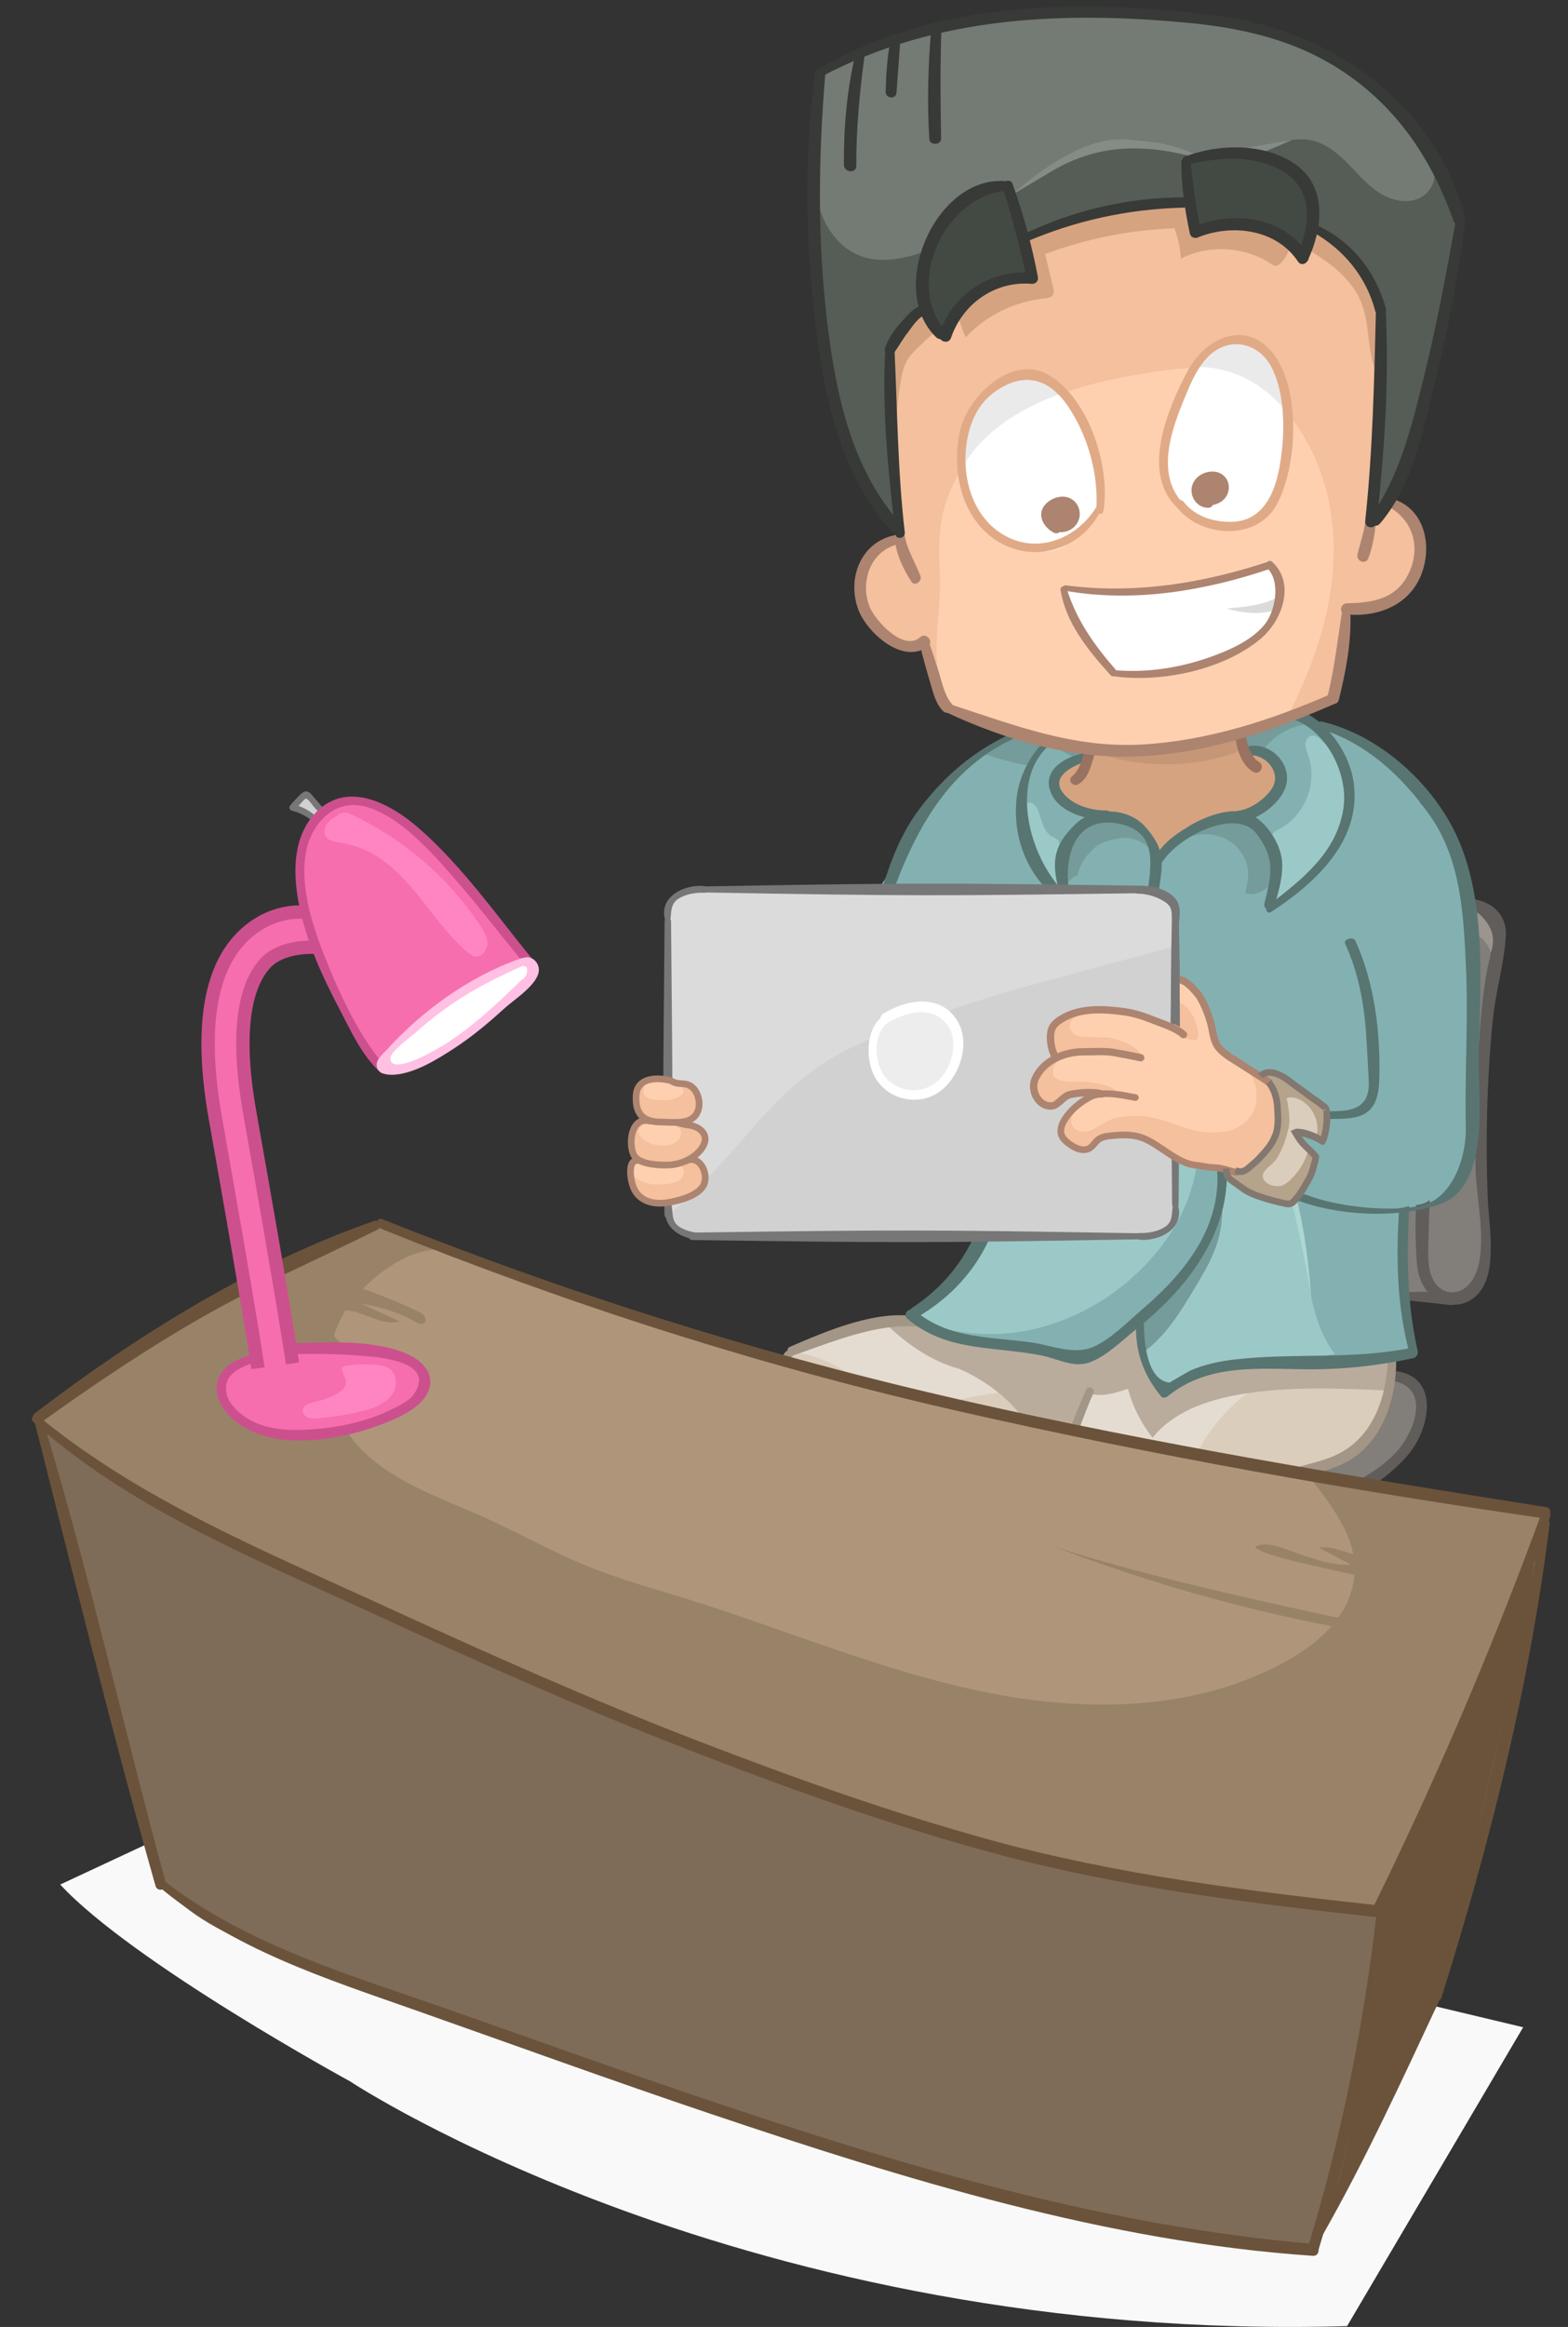 <?xml version="1.0" encoding="utf-8"?>
<!-- Generator: Adobe Illustrator 15.1.0, SVG Export Plug-In . SVG Version: 6.00 Build 0)  -->
<!DOCTYPE svg PUBLIC "-//W3C//DTD SVG 1.1//EN" "http://www.w3.org/Graphics/SVG/1.1/DTD/svg11.dtd">
<svg version="1.1" id="Layer_1" xmlns="http://www.w3.org/2000/svg" xmlns:xlink="http://www.w3.org/1999/xlink" x="0px" y="0px"
	 width="235px" height="348.544px" viewBox="317 15.5 235 348.544" enable-background="new 317 15.5 235 348.544"
	 xml:space="preserve">
<rect x="317" y="15.5" width="235" height="348.544" fill="#333333" stroke="none"/>
<rect x="464.809" y="173.538" fill="#827E7A" width="3.203" height="24.554"/>
<g>
	<g>
		<path fill="#827E7A" d="M528.257,149.748c0,0,13.011-0.921,13.203,3.02c0.191,3.941-1.356,13.123-1.356,13.123
			s-1.476,18.123-1.062,26.469c0.412,8.347,1.033,17.199-1.814,17.515c-2.846,0.314-9.812,0.061-9.812,0.061L528.257,149.748z"/>
	</g>
	<path fill="#83B1B1" d="M531.153,136.733c-0.416-0.354-0.814-0.631-1.198-0.844c-1.182-2.34-3.531-3.967-5.138-5.908
		c-1.642-1.983-3.58-3.491-5.694-4.722c-0.252-0.067-0.502-0.136-0.751-0.214c-1.997-0.63-3.996-0.627-5.904-1.589
		c-0.763-0.384-1.103-0.988-1.149-1.62c-0.722-0.254-1.445-0.502-2.171-0.75c-0.726-0.249-1.176-0.733-1.402-1.297
		c-1.974-0.901-3.848-2.027-5.598-3.325c-3.234-0.267-6.482-0.398-9.737-0.367c-1.747,0.017-3.479,0.086-5.197,0.198
		c0.003,0.743-0.335,1.475-1.116,1.89c-1.987,1.056-4.026,1.966-6.104,2.768c-0.136,0.505-0.481,0.955-1.102,1.236
		c-3.602,1.632-7.314,2.831-11.109,3.822c-0.462,0.259-0.928,0.517-1.39,0.78c-0.186,0.288-0.459,0.543-0.846,0.736l-1.438,0.718
		c-0.226,0.165-0.447,0.331-0.661,0.509c-0.346,0.354-0.801,0.589-1.346,0.641c-0.066,0.008-0.133,0.012-0.198,0.015
		c-0.052,0.001-0.095,0.015-0.146,0.011l-0.034,0.017c1.068,0.16,0.961-0.256-0.003,0.545c-0.409,0.341-0.818,0.684-1.222,1.034
		c-0.282,0.245-0.559,0.498-0.842,0.742c-0.888,1.054-1.803,2.085-2.728,3.109c-0.795,1.292-1.427,2.697-2.136,4.056
		c0.035,0.17,0.075,0.346,0.111,0.519l-6.268,9.231l10.343-0.072c3.681,11.463,8.028,23.336,8.025,28.939
		c-0.009,8.803,2.518,24.816-12.92,34.561c0,0,3.333,3.262,12.92,4.861c9.583,1.6,14.151,4.139,20.843-3.162
		c0,0-0.892,4.646,3.646,10.35c0,0,2.896-4.393,15.047-4.459c12.153-0.064,22.328-1.588,22.328-1.588s-1.975-8.775-1.444-21.537
		c1.479-0.188,3.051-0.635,4.483-1.187c4.625-1.778,5.511-7.971,5.511-7.971s0.716-13.737,0.716-30.64
		C538.137,139.866,531.153,136.733,531.153,136.733z"/>
	<g>
		<path fill="#827E7A" d="M456.269,241.217c0,0,0.675,2.609,8.212,3.164c7.534,0.553,16.477,1.34,16.877,0.947
			c0.399-0.396,20.946,1.551,33.56-4.359s14.968-8.979,15.021-12.639c0.054-3.662,0.372-5.809-4.421-6.746
			C520.723,220.646,454.667,230.164,456.269,241.217"/>
	</g>
	<g>
		<path fill="#827E7A" d="M490.677,272.369c0,0-0.228,4.684-2.854,8.254c-2.631,3.572-5.909,5.766-5.515,9.389
			c0.398,3.621,0.177,6.938,5.95,6.617s13.388-6.107,15.546-9.309c2.161-3.201,7.707-13.988,7.707-13.988l-2.666-6.781
			L490.677,272.369z"/>
	</g>
	<g>
		<path fill="#827E7A" d="M427.206,252.846c0,0-10.043,5.023-14.11,10.098c-4.068,5.076-3.278,9.811-2.263,10.943
			c1.018,1.133,6.118,3.623,12.34,1.619c6.224-2.004,23.153-10.971,23.153-10.971s2.337-2.012,1.669-4.066
			C447.327,258.412,431.508,251.287,427.206,252.846"/>
	</g>
	<g>
		<path fill="#DACDBC" d="M509.097,236.953c6.836-2.021,16.407-4.021,16.529-17.578c-1.008,0.004-2.015-0.055-2.951-0.055
			c-4.521,0.002-9.008,0.902-13.54,0.98c-0.592,0.01-0.804-0.568-0.642-0.996c-0.222,0.025-0.442,0.053-0.662,0.076
			c-6.605,0.727-13.377,1.963-20.035,1.836c-6.648-0.129-13.223-1.182-19.688-2.713c-4.937-1.17-10.305-2.277-14.569-5.176
			c-2.179,0.191-13.015,1.287-17.812,4.518c0,0-9.207,11.887-9.812,32.029c0,0,13.257,10.531,23.675,9.934
			c0,0,3.951-1.438,4.115-17.23c0,0,13.065-8.908,22.428-6.014c0,0-1.005,5.188-0.959,9.182c0,0,2.156,12.617,13.91,25.385
			c0,0,15.586-0.232,22.146-6.076c0,0,0.44-9.895-3.092-13.607c-3.537-3.715-5.896-5.943-5.896-5.943
			S502.229,238.984,509.097,236.953z"/>
	</g>
	<g>
		<path fill="#E5DCD1" d="M453.846,215.404c-1.19-0.6-2.416-1.207-3.74-1.35c-1.559-0.168-3.104,0.324-4.592,0.812
			c-3.168,1.041-6.329,2.104-9.479,3.186c6.31,0.832,12.04,5.178,14.547,11.029c5.615-3,11.884-4.764,18.239-5.129
			c-1.642-1.842-3.902-2.99-6.106-4.098C459.759,218.371,456.802,216.887,453.846,215.404"/>
	</g>
	<g>
		<path fill="#E5DCD1" d="M485.585,221.723c-2.54,0.482-4.65,2.346-6.005,4.547c-1.355,2.201-2.057,4.734-2.692,7.24
			c-0.807,3.193-1.538,6.467-1.304,9.754c5.642-2.779,12.27-3.506,18.379-2.012c0.874-7.469,5.388-14.424,11.854-18.262
			c-5.081,0.031-10.165-0.32-15.189-1.053C488.953,221.693,487.247,221.408,485.585,221.723"/>
	</g>
	<g>
		<path fill="#BAAC9D" d="M509.096,219.205c-3.011-0.494-5.98-1.293-8.687-2.74c-2.708-1.447-8.16-4.16-11.354-2.867
			c-2.85,1.154-4.807,3.656-7.989,4.201c-2.289,0.393-4.526,0.375-6.827,0.02c-2.955-0.457-5.832-1.139-8.681-1.92
			c-0.154,0.217-0.413,0.355-0.741,0.285c-3.46-0.754-6.723-1.936-9.909-3.449c-0.44,0.184-0.846,0.371-1.205,0.562l-3.762,0.682
			c3.097,2.926,6.774,5.469,10.739,6.535h-0.005c0,0,11.319,4.291,13.062,15.338l1.516,0.365l4.445-12.135
			c0.56,0.148,1.121,0.307,1.695,0.35c1.588,0.115,3.147-0.395,4.653-0.914c0.713,2.664,1.979,5.184,3.694,7.338
			c3.086-3.877,8.128-5.625,13.012-6.473c7.307-1.27,14.781-0.938,22.188-0.6c0-0.002,1.451-1.02,0.744-5.969
			C520.358,219.41,514.611,220.111,509.096,219.205z"/>
	</g>
	<g>
		<path fill="#9BC9C7" d="M512.317,200.605c-0.356-3.061-0.956-6.27-2.113-9.136c-0.188-0.631-0.438-1.249-0.716-1.842
			c-4.581-9.765-15.338-15.679-19.395-25.674c0.166,4.289,1.544,8.525,3.937,12.089c1.555,2.319,3.557,4.418,4.415,7.075
			c0.742,2.293,0.56,4.815,1.364,7.085c0.166,0.467,0.38,0.911,0.612,1.343c-0.088,2.3-0.882,4.549-1.82,6.668
			c-2.312,5.22-5.564,10.023-9.559,14.103c-0.521,0.533-1.069,1.08-1.301,1.787c-0.235,0.723-0.105,1.508,0.028,2.256
			c0.272,1.523,0.562,3.09,1.367,4.412c0.809,1.322,2.264,2.365,3.807,2.229c1.344-0.119,2.438-1.066,3.58-1.785
			c5.91-3.725,13.663-1.559,20.52-2.9C513.34,213.355,513.033,206.752,512.317,200.605"/>
	</g>
	<g>
		<path fill="#D6A380" d="M481.14,123.524l-1.038,5.375c0,0-5.011,1.069-5.146,3.903c-0.137,2.835,7.869,4.816,7.869,4.816
			s7.587-0.862,7.664,6.718c0,0,3.947-5.673,9.953-6.718c6.004-1.047,9.044-2.56,8.592-5.273c-0.453-2.712-2.619-5.338-5.139-4.359
			l-1.312-4.713L481.14,123.524z"/>
	</g>
	<g>
		<path fill="#759B9A" d="M483.001,137.555c-2.992,0.16-5.1,3.069-6.023,5.92c-0.501,1.543-0.79,2.126-0.505,3.723
			c0.239,1.326,0.928-0.331,1.987-0.519c0.35-1.378,1.001-2.73,2.021-3.605c1.082-1.333,2.753-1.847,4.657-2.035
			c2.343-0.233,4.857,1.385,5.22,3.71c0.087-0.125,0.183-0.244,0.272-0.367c-0.771-1.61-1.567-3.233-2.771-4.549
			C486.614,138.468,484.849,137.456,483.001,137.555z"/>
		<path fill="#759B9A" d="M508.099,143.881c-0.452-1.545-1.333-2.928-2.242-4.256c-0.354-0.514-0.722-1.034-1.216-1.412
			c-1.198-0.916-2.88-0.826-4.347-0.479c-3.203,0.758-6.126,2.588-8.264,5.085c1.202-1.104,2.646-1.928,4.241-2.239
			c2.428-0.477,5.166,0.378,6.604,2.392c1.488,2.082,1.381,3.848,0.728,6.322c1.541,0.468,3.282-0.416,4.107-1.801
			C508.535,146.11,508.553,145.427,508.099,143.881z"/>
	</g>
	<g>
		<path fill="#9BC9C7" d="M513.098,128.754c-0.191-0.554-0.442-1.105-0.447-1.692c-0.006-0.587,0.324-1.231,0.898-1.352
			c0.534-0.113,1.045,0.252,1.445,0.625c3.838,3.556,4.768,9.588,2.987,14.507c-1.781,4.918-5.896,7.675-10.576,10.014
			c1.301-3.084,1.46-5.566,0.443-8.756c-0.188-0.59-0.399-1.283-0.044-1.788c0.199-0.285,0.532-0.433,0.844-0.588
			C512.503,137.792,514.518,132.822,513.098,128.754"/>
	</g>
	<g>
		<path fill="#9BC9C7" d="M474.729,140.831c0.243,0.125,0.515,0.208,0.714,0.396c0.333,0.317,0.36,0.829,0.367,1.286
			c0.06,4.095,0.117,2.851,0.177,6.944c-3.678-4.934-5.725-5.724-5.751-11.877c-0.004-0.765,0.204-1.75,0.961-1.861
			c0.665-0.099,1.161,0.593,1.399,1.223C473.133,138.364,473.374,140.137,474.729,140.831"/>
	</g>
	<g>
		<path fill="#759B9A" d="M463.894,128.178c2.479,0.947,5.053,1.649,7.674,2.06c1.089-3.046,4.038-5.338,7.26-5.634
			c0.328-0.031,0.769-0.171,0.715-0.494c-1.471-0.142-2.937-0.33-4.397-0.552C471.408,125.134,467.673,126.711,463.894,128.178z"/>
	</g>
	<g>
		<path fill="#759B9A" d="M480.344,128.856c0.146-0.171,0.205-0.394,0.258-0.61c0.265-1.129,0.329-2.304,0.189-3.454
			c-0.012-0.091-0.023-0.185-0.079-0.256c-0.062-0.085-0.169-0.125-0.271-0.158c-2.343-0.756-5.128,0.194-6.521,2.224
			c0.844,0.515,1.689,1.028,2.534,1.543c0.943,0.573,1.976,1.169,3.075,1.065C479.83,129.181,480.146,129.087,480.344,128.856"/>
	</g>
	<g>
		<path fill="#759B9A" d="M502.547,123.683c0.182,0.892,0.415,1.771,0.697,2.637c0.118,0.359,0.254,0.731,0.531,0.988
			c0.605,0.565,1.68,0.394,2.24,1.005c1.498-2.424,4.18-4.081,7.018-4.336c-1.077-1.016-2.285-2.089-3.764-2.171
			c-0.601-0.032-1.194,0.105-1.78,0.243c-1.535,0.358-3.069,0.717-4.604,1.076c-0.109,0.025-0.231,0.058-0.302,0.148
			C502.495,123.387,502.52,123.545,502.547,123.683"/>
	</g>
	<g>
		<path fill="#759B9A" d="M488.537,162.253c-0.021-3.624,1.391-7.108,1.693-10.72c0.052,7.36-0.266,13.463,3.8,24.508
			C492.343,172.467,488.561,166.206,488.537,162.253"/>
	</g>
	<g>
		<path fill="#759B9A" d="M500.126,192.359c0.124,2.848,0.244,5.743-0.465,8.504c-0.696,2.725-2.164,5.184-3.613,7.594
			c-2.127,3.543-4.346,7.188-7.704,9.594c-0.024-1.041-0.053-2.082-0.077-3.123c-0.017-0.613-0.025-1.248,0.212-1.811
			c0.24-0.557,0.697-0.984,1.146-1.389c2.004-1.809,4.195-4.455,5.925-6.523c1.73-2.068,3.826-5.629,4.088-8.314"/>
	</g>
	<g>
		<path fill="#C69777" d="M502.73,126.898c-0.117-1.147-0.236-2.294-0.354-3.442c-6.696,0.625-13.423,0.935-20.15,0.926
			c-0.235,0-0.495,0.008-0.669,0.169c-0.195,0.179-0.205,0.475-0.224,0.74c-0.062,0.942-0.385,1.866-0.93,2.638
			c6.812,2.6,14.526,2.754,21.435,0.429c0.285-0.096,0.582-0.208,0.755-0.45C502.793,127.625,502.767,127.246,502.73,126.898"/>
	</g>
	<g>
		<path fill="#9BC9C7" d="M492.565,180.165L492.565,180.165c-2.136-3.89-5.73-8.405-7.041-12.73
			c-1.312-4.325-1.601-9.127,0.191-13.277c0.263-0.604,0.55-1.226,0.518-1.886c-0.033-0.659-0.584-1.35-1.238-1.267
			c-0.505,0.064-0.854,0.529-1.126,0.959c-1.569,2.469-2.896,5.092-3.956,7.819c-0.79,2.037-1.443,4.206-1.221,6.381
			c0.2,1.978,1.106,3.807,1.601,5.732c1.021,3.986,0.152,8.4-2.275,11.719c-0.451,0.384-0.914,0.755-1.399,1.096
			c-3.185,2.239-7.192,3.661-9.215,6.988c-1.113,1.832-1.461,4.009-2.066,6.066c-1.797,6.1-6.117,11.413-11.723,14.415
			c0.499,0.422,1.015,0.814,1.543,1.195c14.575,5.863,31.273-2.041,38.604-15.333c1.33-2.75,2.367-5.668,2.662-8.717
			C496.117,185.959,494.701,182.725,492.565,180.165"/>
	</g>
	<g>
		<path fill="#A09D9C" d="M414.464,269.148c0.076,0.031,0.152,0.064,0.231,0.092c0.077,0.025,0.153,0.057,0.23,0.08
			c2.972,0.787,7.55-1.895,9.562-3.109c2.296-1.389,5.67-3.479,7.458-6.039c-2.854-1.254-5.237-3.572-6.528-6.412
			c-1.61,0.664-3.03,1.709-4.429,2.744c-1.316,0.973-2.631,1.945-3.946,2.918c-1.521,1.123-3.089,2.305-3.975,3.973
			c-0.886,1.67-0.868,3.982,0.554,5.225C413.877,268.842,414.161,269.012,414.464,269.148"/>
	</g>
	<g>
		<path fill="#A09D9C" d="M485.676,290.684c-1.217-0.084-2.541-0.795-2.731-2c-0.166-1.041,0.555-1.988,1.195-2.826
			c2.262-2.949,4.045-6.266,5.265-9.775c2.567,0.588,5.269,0.602,7.843,0.039c-0.111,4.828-2.473,9.559-6.271,12.547
			C489.457,289.867,487.605,290.818,485.676,290.684"/>
	</g>
	<g>
		<path fill="#706D6B" d="M508.721,268.023c0.188,0.256,0.374,0.512,0.561,0.77c-2.419,2.594-5.771,4.303-9.289,4.738
			c-0.119,0.014-0.242,0.023-0.356-0.002c-0.145-0.039-0.264-0.143-0.376-0.24c-0.803-0.695-1.606-1.396-2.413-2.094
			c3.564-1.617,7.407-2.514,11.222-3.398c0.138-0.033,0.285-0.064,0.415-0.006C508.584,267.838,508.654,267.932,508.721,268.023"/>
	</g>
	<g>
		<path fill="#706D6B" d="M446.945,263.451c0.104-0.111,0.142-0.27,0.176-0.418c0.177-0.795,0.354-1.592,0.533-2.387
			c-3.771-0.344-7.337-1.797-10.836-3.232c0.062,0.715-0.387,1.463-0.102,2.121c0.092,0.209,0.248,0.381,0.409,0.545
			c2.375,2.438,5.837,3.773,9.232,3.564C446.57,263.633,446.801,263.604,446.945,263.451"/>
	</g>
	<g>
		<path fill="#9B948F" d="M540.065,153.456c-0.7-0.866-1.807-1.394-2.908-1.488c0.018,0.041,0.035,0.083,0.053,0.124
			c0.006,0.015,0.016,0.022,0.021,0.037c0.007,0.02,0.014,0.041,0.021,0.062c0.477,1.132,0.907,2.276,1.172,3.465
			c0.416,0.192,0.798,0.476,1.093,0.82c0.743,0.87,1.06,2.021,1.323,3.137C541.482,157.556,541.42,155.131,540.065,153.456z"/>
	</g>
	<g>
		<path fill="#827E7A" d="M477.887,255.654c0,0-10.88,2.488-12.426,6.492c-1.543,4.004-0.017,4.404-0.017,4.404
			s-4.478-0.158-4.069,4.346c0.408,4.506,2.454,5.332,5.568,5.363c3.112,0.031,9.116-0.354,8.828-3.541s-3.248-5.355-3.248-5.355
			l10.395-4.08L477.887,255.654z"/>
	</g>
	<g>
		<path fill="#9B948F" d="M468.152,266.766c-1.273,0.246-2.766-0.148-3.417-1.27c-0.635-1.082-0.294-2.521,0.489-3.5
			c0.784-0.979,1.93-1.588,3.053-2.143c3.183-1.568,6.48-2.9,9.86-3.979c0.161,0.512,0.321,1.023,0.481,1.535
			c-3.006,1.264-6.013,2.525-9.021,3.787c-1.299,0.547-2.793,1.348-2.913,2.75C466.595,265.037,467.4,265.973,468.152,266.766"/>
	</g>
	<g>
		<path fill="#9B948F" d="M465.455,274.793c0.323,0.248,0.729,0.541,0.676,0.945c-1.756,0.512-3.816-0.592-4.366-2.334
			c-0.368-1.18-0.057-7.766,1.758-5.035C464.9,270.447,463.058,272.947,465.455,274.793"/>
	</g>
	<g>
		<path fill="#827E7A" d="M518.324,266.551c0,0,1.524-0.4-0.019-4.404c-0.869-2.252-4.7-4.027-7.884-5.15
			c0.625,1.248,0.54,3.057,0.641,4.289c0.116,1.49,0.61,3.086-0.362,4.395c-0.303,0.408-0.696,0.738-1.132,1.029l1.675,0.656
			c0,0-2.96,2.168-3.249,5.354c-0.288,3.189,5.717,3.574,8.83,3.543c3.115-0.033,5.16-0.857,5.568-5.363
			C522.8,266.393,518.324,266.551,518.324,266.551"/>
	</g>
	<g>
		<path fill="#9B948F" d="M518.543,261.996c-0.785-0.979-1.93-1.588-3.052-2.143c-1.57-0.773-3.169-1.488-4.791-2.146
			c0.189,0.684,0.261,1.438,0.296,2.158c1.057,0.443,2.114,0.889,3.172,1.332c1.3,0.547,2.794,1.348,2.914,2.75
			c0.092,1.088-0.713,2.023-1.465,2.816c1.271,0.246,2.765-0.146,3.417-1.268C519.666,264.416,519.326,262.975,518.543,261.996"/>
	</g>
	<g>
		<path fill="#9B948F" d="M518.312,274.793c-0.323,0.248-0.729,0.541-0.677,0.945c1.756,0.512,3.818-0.592,4.367-2.334
			c0.369-1.18,0.056-7.766-1.758-5.035C518.867,270.447,520.712,272.947,518.312,274.793"/>
	</g>
	<g>
		<path fill="#AED6D3" d="M480.787,173.538c-0.25-0.845-0.479-1.593-0.692-2.263c-0.21-0.769-0.452-1.549-0.747-2.341
			c-0.117-0.317-0.214-0.63-0.299-0.938c-0.356-1.799-0.385-3.001-0.357-3.593c0.006-0.084,0.01-0.172,0.018-0.253
			c0-0.004,0-0.011,0-0.013c0.247-1.186,0.416-2.026,0.571-2.475c-1.264,3.217-1.175,5.75-0.663,7.719l-0.015-0.025
			c0,0,0.011,0.023,0.021,0.057c0.14,0.53,0.304,1.023,0.473,1.489c0.463,1.562,1.074,3.997,1.05,5.853
			c-0.014,0.283-0.033,0.583-0.064,0.894c-0.057,0.342-0.088,0.59-0.104,0.765c-0.228,1.525-0.715,3.168-1.749,4.269
			c-2.409,2.57-5.753,3.755-7.25,5.513c0,0,4.074-2.377,6.026-3.378C478.954,183.813,482.819,180.411,480.787,173.538"/>
	</g>
	<g>
		<path fill="#AED6D3" d="M509.804,190.347c0,0,2.69,5.543,3.713,19.334c0,0-1.288-7.586-2.444-12.211
			c-1.157-4.627-3.074-9.503-4.963-13.292C506.108,184.177,508.848,187.702,509.804,190.347"/>
	</g>
</g>
<g>
	<g>
		<path fill="#605D5B" d="M537.164,150.162c0.25,0.615,0.435,1.252,0.58,1.902c0.228,0.027,0.454,0.054,0.7,0.107
			c2.146,1.832,2.807,3.844,1.973,6.038c-0.087,0.925-0.45,1.979-0.609,2.91c-0.822,4.771-1.104,9.714-1.383,14.545
			c-0.277,4.864-0.376,9.74-0.287,14.612c0.086,4.601,1.578,10.509,0.38,14.978c-1.438,5.363-6.923,4.973-7.393-0.443
			c-0.158-1.834-0.018-3.715,0.021-5.551c0.028-1.348,0.077-2.694,0.119-4.041c-0.452,0.537-1.354,0.697-2.055,0.807
			c-0.096,2.957-0.084,5.901,0.15,8.786c0.609,7.527,9.551,8.512,10.833,0.732c0.597-3.623-0.104-7.446-0.24-11.094
			c-0.156-4.17-0.179-8.352-0.068-12.525c0.118-4.523,0.397-9.041,0.834-13.545c0.404-4.204,1.692-8.437,1.962-12.604
			C542.919,152.119,539.998,150.198,537.164,150.162z"/>
	</g>
	<g>
		<path fill="#605D5B" d="M510.441,257.984c2.688,1.131,7.344,2.129,8.126,5.258c1.288,5.145-5.326,2.777-7.707,1.916
			c-1.008-0.367-1.441,1.238-0.441,1.604c2.924,1.062,9.743,3.234,9.839-2.246c0.086-4.893-5.432-6.916-9.417-7.979
			C509.876,256.279,509.58,257.621,510.441,257.984"/>
	</g>
	<g>
		<path fill="#605D5B" d="M509.984,275.758c2.192,1.344,5.234,0.963,7.709,0.951c1.949-0.014,3.687-0.074,4.909-1.84
			c2.154-3.111,0.58-8.312-3.214-9.078c-0.99-0.201-1.389,1.201-0.42,1.52c1.582,0.521,2.412,1.422,2.736,3.057
			c0.414,2.086-0.247,4.404-2.677,4.676c-2.521,0.281-6.314,0.625-8.624-0.281C509.814,274.531,509.479,275.447,509.984,275.758"/>
	</g>
	<g>
		<path fill="#605D5B" d="M512.028,276.443c3.979-0.281,7.133-2.578,5.38-6.812c-1.162-2.807-4.737-4.391-7.545-2.797
			c-0.76,0.432-0.253,1.736,0.606,1.439c1.806-0.623,4.142-0.438,5.147,1.398c0.703,1.287,1.135,2.877-0.022,4.033
			c-0.978,0.975-2.438,1.27-3.713,1.666C511.319,275.545,511.392,276.488,512.028,276.443"/>
	</g>
	<g>
		<path fill="#605D5B" d="M477.688,254.93c-4.186,1.24-15.943,3.881-13.794,10.58c2.111,6.586,14.977,0.049,18.618-1.756
			c0.959-0.475,0.116-1.91-0.841-1.438c-2.231,1.107-4.543,2.023-6.904,2.818c-0.866,0.289-1.736,0.562-2.615,0.816
			c-2.257,0.643-3.297,1.1-5.307-0.395c-1.605-0.455-2.04-1.381-1.302-2.771c0.694-0.734,1.392-1.471,2.087-2.207
			c0.957-0.711,2.898-1.357,3.891-1.75c2.171-0.863,4.391-1.602,6.564-2.453C478.963,256.033,478.634,254.65,477.688,254.93"/>
	</g>
	<g>
		<path fill="#605D5B" d="M463.929,170.326c-0.905,10.023-0.871,20.206-0.644,30.26c0.023,1.1,1.724,1.104,1.71,0
			c-0.12-10.098,0.234-20.167,0.306-30.26C465.307,169.428,464.007,169.459,463.929,170.326"/>
	</g>
	<g>
		<path fill="#605D5B" d="M527.796,210.256c2.191,0.264,4.393,0.455,6.584,0.727c0.879,0.107,1.085-1.395,0.209-1.555
			c-2.216-0.41-4.55-0.578-6.793-0.316C527.062,209.195,527.062,210.168,527.796,210.256"/>
	</g>
	<g>
		<path fill="#605D5B" d="M455.695,242.232c1.138,1.654,3.105,1.889,4.986,2.086c4.629,0.49,9.325,0.732,13.975,0.984
			c1.027,0.057,1.007-1.504,0-1.588c-3.178-0.268-6.361-0.463-9.542-0.67c-2.399-0.156-6.631,0.354-8.377-1.615
			C456.243,240.875,455.268,241.609,455.695,242.232"/>
	</g>
	<g>
		<path fill="#605D5B" d="M502.33,244.98c8.784-1.021,19.492-4.523,25.539-11.373c3.565-4.043,5.062-12.18-2.062-12.771
			c-0.826-0.066-1.03,1.328-0.197,1.469c6.067,1.021,3.275,7.877,0.62,10.732c-2.108,2.266-4.882,3.854-7.589,5.291
			c-5.235,2.783-10.654,4.455-16.474,5.475C501.509,243.916,501.652,245.061,502.33,244.98"/>
	</g>
	<g>
		<path fill="#605D5B" d="M481.738,289.854c-0.705,3.082,0.708,5.877,3.733,7.045c4.968,1.918,10.535-1.816,14.269-4.664
			c4.436-3.383,6.831-7.65,9.254-12.559c1.046-2.119,3.903-5.271,3.616-7.898c-0.2-1.828-2.139-3.516-3.148-4.84
			c-0.733-0.957-2.104,0.07-1.325,1.023c2.722,3.334,2.008,6.02,0.159,9.5c-1.378,2.594-2.225,5.342-3.927,7.779
			c-2.182,3.129-4.896,5.555-8.106,7.598c-3.637,2.316-14.558,6.223-13.36-2.826C482.992,289.348,481.887,289.211,481.738,289.854"
			/>
	</g>
	<g>
		<path fill="#605D5B" d="M412.172,262.406c-2.289,3.637-5.882,10.207-0.861,13.533c3.188,2.113,9.293,1.08,12.751,0.516
			c6.438-1.049,11.428-5.756,17.233-8.312c3.537-1.557,8.298-2.926,7.767-7.674c-0.15-1.352-2.288-1.365-2.135,0
			c0.481,4.322-5.568,5.115-8.414,6.588c-3.823,1.979-7.239,4.525-11.239,6.211c-2.929,1.232-5.974,1.461-9.138,1.512
			c-1.374,0.02-3.664,0.279-4.934-0.324c-5.055-2.404-0.786-8.43,0.813-10.975C414.749,262.316,412.904,261.244,412.172,262.406"/>
	</g>
	<g>
		<path fill="#587572" d="M479.567,128.293c-2.665,0.453-6.328,2.373-5.165,5.696c1.106,3.157,5.452,4.379,8.421,4.337
			c0.916-0.015,0.918-1.422,0-1.426c-2.161-0.006-4.586-0.633-6.152-2.227c-2.659-2.707,1.033-4.443,3.229-5.165
			C480.685,129.252,480.359,128.159,479.567,128.293"/>
	</g>
	<g>
		<path fill="#587572" d="M503.707,128.712c2.607-0.655,5.515,2.333,3.947,4.852c-0.978,1.57-3.255,3.188-5.082,3.377
			c-1.034,0.107-1.084,1.681,0,1.652c2.957-0.077,7.164-3.166,7.315-6.324c0.159-3.321-3.459-6.015-6.515-4.756
			C502.655,127.81,502.906,128.913,503.707,128.712"/>
	</g>
	<g>
		<path fill="#A39686" d="M525.015,219.174c-0.255,4.699-1.502,9.521-5.245,12.668c-3.151,2.646-7.064,2.766-10.737,4.221
			c-4.146,1.645-7.351,4.59-7.333,9.266c0.003,1.031,1.517,1.01,1.587,0c0.66-9.451,12.129-7.445,17.578-12.24
			c3.954-3.479,5.405-8.818,5.388-13.914C526.249,218.371,525.056,218.383,525.015,219.174"/>
	</g>
	<g>
		<path fill="#A39686" d="M435.913,218.521c5.714-1.982,12.646-4.924,18.776-4.287c0.812,0.088,0.981-1.242,0.191-1.422
			c-6.087-1.363-14.009,2.047-19.507,4.43C434.648,217.553,435.165,218.781,435.913,218.521"/>
	</g>
	<g>
		<path fill="#997261" d="M480.497,123.628c-0.026,1.535-0.419,2.928-0.912,4.365c-0.479,1.396-0.771,2.827-1.942,3.823
			c-0.667,0.565,0.187,1.578,0.91,1.178c1.496-0.83,1.86-2.498,2.354-4.02c0.6-1.854,1.092-3.549,0.754-5.504
			C481.544,122.796,480.508,122.982,480.497,123.628"/>
	</g>
	<g>
		<path fill="#997261" d="M501.785,123.367c0.349,2.604,0.526,6.254,3.049,7.756c0.953,0.568,1.816-0.914,0.868-1.487
			c-1.927-1.167-1.972-4.508-2.489-6.462C503.01,122.409,501.675,122.536,501.785,123.367"/>
	</g>
	<g>
		<path fill="#587572" d="M479.938,123.496c-5.511,0.171-9.875,6.077-10.536,11.228c-0.803,6.238,1.643,12.417,7.065,16.226
			c0.613,0.431,1.365-0.545,0.803-1.041c-7.453-6.56-10.432-23.391,2.819-25.284C480.733,124.536,480.574,123.476,479.938,123.496"
			/>
	</g>
	<g>
		<path fill="#587572" d="M507.507,152.106c6.597-4.313,13.371-10.508,12.422-19.037c-0.671-6.024-6.396-12.837-12.901-11.819
			c-0.899,0.14-0.696,1.701,0.216,1.599c7.026-0.78,11.988,7.515,11.113,13.635c-0.957,6.685-6.233,10.788-11.381,14.715
			C506.456,151.597,506.926,152.486,507.507,152.106"/>
	</g>
	<g>
		<path fill="#587572" d="M465.993,185.919c-0.121,9.97-3.136,19.47-12.31,25.493c-0.854,0.561-0.087,1.91,0.808,1.381
			c10.685-6.307,13.959-16.576,13.692-28.028C467.697,185.529,466.825,185.918,465.993,185.919z"/>
	</g>
	<g>
		<path fill="#587572" d="M477.463,150.195c-1.282-5.323,0.067-12.642,7.146-11.333c6.391,1.245,4.736,6.911,4.237,11.431
			c-0.541,4.894-1.47,9.842-0.88,14.777c0.624,5.196,3.188,8.682,6.172,12.805c3.945,5.452,6.414,11.548,4.845,18.322
			c-1.437,6.202-5.916,11.239-10.619,15.27c-2.145,1.836-4.86,4.619-7.499,5.773c-2.914,1.27-6.25-0.219-9.196-0.646
			c-6.142-0.895-12.479-0.479-17.509-4.762c-0.816-0.691-2.002,0.479-1.183,1.182c5.853,4.998,12.952,4.107,20.057,5.506
			c2.526,0.498,4.882,1.975,7.424,0.99c2.53-0.979,4.98-3.463,7.09-5.146c12.016-9.588,18.246-22.925,8.596-36.628
			c-3.348-4.752-6.316-8.543-6.642-14.654c-0.228-4.279,0.541-8.551,0.999-12.788c0.518-4.792,1.719-6.962-1.887-10.984
			c-2.521-2.815-7.558-3.054-10.31-0.472c-4.216,3.952-3.505,6.812-2.161,11.724C476.372,151.412,477.669,151.054,477.463,150.195"
			/>
	</g>
	<g>
		<path fill="#587572" d="M487.271,213.801c-0.15,4.197,1.099,7.6,3.725,10.85c0.258,0.318,0.73,0.221,1.002,0
			c6.026-4.896,13.487-4.119,20.732-4.049c5.433,0.051,10.775-0.523,16.082-1.664c1.002-0.213,0.575-1.73-0.421-1.529
			c-8.876,1.793-17.446,0.701-26.307,1.717c-2.337,0.268-4.665,0.75-6.82,1.729c-0.131,0.061-2.98,1.744-3.002,1.74
			c-3.475-0.41-3.775-6.32-3.836-8.791C488.41,213.057,487.299,213.059,487.271,213.801"/>
	</g>
	<g>
		<path fill="#587572" d="M528.224,196.142c-0.504,0.145-1.014,0.262-1.529,0.355c-0.475,7.305-0.372,14.584,1.568,21.772
			c0.211,0.793,1.398,0.459,1.22-0.336C527.837,210.619,527.783,203.383,528.224,196.142z"/>
	</g>
	<g>
		<path fill="#587572" d="M490.554,145.804c1.745-4.542,11.664-9.652,14.779-5.39c2.904,3.751,2.197,6.243,1.161,10.417
			c-0.204,0.822,0.979,1.38,1.403,0.592c0.002-0.004,0.004-0.011,0.007-0.015c0.469-0.87-0.857-1.646-1.325-0.775
			c-0.002,0.004-0.005,0.009-0.007,0.014c0.469,0.198,0.936,0.394,1.401,0.592c0.657-2.133,1.407-4.71,1.148-6.964
			c-0.289-2.497-2.256-5.54-4.567-6.733c-2.72-1.403-6.897,0.222-9.29,1.667c-2.836,1.717-4.736,3.193-5.888,6.269
			C489.102,146.219,490.274,146.529,490.554,145.804"/>
	</g>
	<g>
		<path fill="#A39686" d="M434.66,218.072c-6.487,9.113-10.112,20.582-9.469,31.807c0.053,0.924,1.422,0.936,1.445,0
			c0.293-11.4,3.021-21.473,9.098-31.178C436.164,218.012,435.117,217.43,434.66,218.072"/>
	</g>
	<g>
		<path fill="#A39686" d="M434.788,256.906c4.348,2.764,14.214,7.568,17.929,1.537c3.15-5.111,0.838-12.184,2.229-17.764
			c0.332-1.334-1.728-1.904-2.061-0.568c-1.098,4.4-0.33,8.986-0.916,13.445c-0.333,2.527-1.091,5.219-4.008,5.58
			c-3.817,0.473-9.009-2.111-12.098-4.076C434.703,254.324,433.631,256.168,434.788,256.906"/>
	</g>
	<g>
		<path fill="#A39686" d="M425.158,250.633c1.356,1.105,2.761,2.154,4.212,3.135c1.143,0.771,2.213-1.078,1.078-1.844
			c-1.302-0.877-2.562-1.809-3.78-2.801C425.612,248.26,424.093,249.762,425.158,250.633"/>
	</g>
	<g>
		<path fill="#A39686" d="M454.007,243.098c5.629-2.795,14.517-7.453,21.036-5.895c0.998,0.24,1.425-1.293,0.423-1.543
			c-6.95-1.742-16.25,2.902-22.065,6.398C452.729,242.463,453.317,243.439,454.007,243.098"/>
	</g>
	<g>
		<path fill="#A39686" d="M479.804,223.594c-3.267,7.512-6.876,16.838-4.896,25.123c1.898,7.957,7.665,16.727,13.394,22.498
			c0.722,0.725,1.794-0.367,1.114-1.115c-5.136-5.646-10.619-13.48-12.757-20.896c-2.351-8.156,1.082-17.594,4.234-25.148
			C481.149,223.438,480.073,222.977,479.804,223.594"/>
	</g>
	<g>
		<path fill="#A39686" d="M501.854,245.891c2.533,2.893,5.713,5.135,7.153,8.842c1.272,3.273,1.293,6.863,1.433,10.322
			c0.039,1.01,1.588,1.02,1.576,0c-0.039-3.654-0.187-7.496-1.557-10.934c-1.504-3.781-4.691-6.555-7.829-9.008
			C502.082,244.688,501.378,245.348,501.854,245.891"/>
	</g>
	<g>
		<path fill="#A39686" d="M489.084,271.852c4.463,0.51,8.777-0.342,12.999-1.785c2.971-1.016,7.47-2.197,9.637-4.518
			c0.516-0.551-0.173-1.576-0.845-1.094c-5.782,4.129-14.823,6.15-21.791,5.955C488.135,270.383,488.185,271.75,489.084,271.852"/>
	</g>
	<g>
		<path fill="#605D5B" d="M426.528,253.658c5.911-1.037,12.724,3.668,5.94,9.648c-1.276,1.127-2.91,1.766-4.394,2.566
			c-2.669,1.441-5.14,3.238-7.91,4.498c-2.787,1.264-7.506,3.359-7.657-3.799c-0.043-2.045,1.836-3.746,3.146-5.078
			c3.116-3.168,7.234-5.646,11.087-7.787c0.855-0.479,0.104-1.676-0.755-1.291c-6.07,2.727-14.479,7.955-15.489,15.152
			c-0.896,6.361,5.07,6.555,9.446,4.789c3.672-1.479,6.938-3.844,10.413-5.717c2.734-1.475,5.566-3.189,6.561-6.326
			c2.159-6.82-5.541-9.283-10.718-7.85C425.423,252.684,425.759,253.791,426.528,253.658"/>
	</g>
	<g>
		<path fill="#605D5B" d="M490.839,273.193c3.043-2.949,7.665-0.59,8.537,3.146c0.704,3.02-0.585,6.123-2.271,8.584
			c-1.246,1.822-2.69,3.49-4.426,4.855c-1.763,1.391-9.221,5.232-9.101-0.639c0.06-2.895,3.299-5.359,4.742-7.662
			c1.591-2.533,2.353-5.232,2.674-8.184c0.118-1.1-1.574-1.072-1.711,0c-0.621,4.885-2.845,7.311-5.481,11.186
			c-1.121,1.645-2.326,3.895-1.972,5.945c1.034,5.938,9.058,3.074,12.022,0.699c4.532-3.627,9.144-10.357,6.805-16.373
			c-1.748-4.492-7.348-6.262-10.748-2.49C489.347,272.889,490.229,273.783,490.839,273.193"/>
	</g>
	<g>
		<path fill="#605D5B" d="M472.104,275.371c-0.562-0.137-1.147-0.248-1.698-0.438c-1.375-0.473-2.735-1.92-2.777-3.486
			c-0.035-1.4,1.561-3.217,2.856-3.463c1.283-0.244,3.041,0.385,3.61,1.643c0.264,0.58,0.289,1.748,0.246,2.406
			c-0.125,1.979-1.135,2.775-3.288,3.037c-1.787,0.217-5.063,0.471-6.81-0.184c-1.673-0.629-2.333-3.086-1.896-4.826
			c0.362-1.445,1.212-2.295,2.669-2.75c0.97-0.303,0.571-1.75-0.42-1.52c-4.068,0.939-5.772,7.119-2.431,9.938
			c1.986,1.676,5.63,1.012,7.983,1.002c2.412-0.008,4.678-0.314,5.568-2.879c0.659-1.891,0.451-5.152-1.258-6.43
			c-1.638-1.225-4.065-1.523-5.834-0.41c-1.569,0.992-2.751,3.432-2.567,5.273c0.289,2.904,3.327,3.789,5.755,4.137
			C472.488,276.521,472.807,275.539,472.104,275.371"/>
	</g>
</g>
<g>
	<g>
		<path fill="#F9F9F9" d="M355.916,283.828l-29.893,13.949c10.841,11.721,43.398,29.455,43.398,29.455s59.173,39.27,149.469,36.689
			l26.391-44.766l-39.247-9.354"/>
	</g>
	<g>
		<path fill="#998368" d="M373.247,199.07c0,0-41.096,19.102-50.565,28.811l18.4,69.896c0,0,9.766,9.1,72.44,29.971
			c62.672,20.875,100.231,24.742,100.231,24.742l18.557-37.979c0,0,17.505-62.418,16.175-72.436
			C548.486,242.078,440.611,227.586,373.247,199.07"/>
	</g>
	<g>
		<path fill="#AF967B" d="M385.128,203.174c-5.529-2.309-13.724,4.004-16.693,9.211c-2.972,5.207-2.846,12.033,0.312,17.127
			c4.356,7.027,12.986,9.777,20.541,13.135c5.384,2.395,10.521,5.334,15.984,7.539c4.685,1.891,9.567,3.225,14.391,4.721
			c14.846,4.604,29.249,10.777,44.466,13.943c15.217,3.17,31.812,3.062,45.438-4.414c4.42-2.424,8.67-5.918,10.009-10.773
			c1.765-6.4-2.08-11.365-6.079-16.666C513.498,236.994,431.424,222.49,385.128,203.174"/>
	</g>
	<g>
		<path fill="#998368" d="M518.325,257.832c-0.938-0.043-1.88-0.24-2.799-0.439c-13.596-2.975-27.204-5.988-40.468-10.205
			c15.016,5.775,30.6,10.07,46.452,12.799c0.111-0.434,0.296-0.836,0.505-1.23C520.767,258.52,519.532,258.223,518.325,257.832"/>
	</g>
	<g>
		<path fill="#998368" d="M505.06,247.225c1.217-0.686,2.733-0.328,4.059,0.113c3.385,1.123,6.763,2.693,10.323,2.514l-4.824-2.551
			c2.688-0.385,5.274,1.611,7.974,1.307c0.217,1.107-0.021,2.295-0.645,3.232c-2.784-0.629-5.567-1.256-8.353-1.885
			c-2.123-0.479-4.253-0.957-6.318-1.654C506.492,248.041,505.706,247.74,505.06,247.225"/>
	</g>
	<g>
		<path fill="#998368" d="M367.484,212.027c-0.94,0.521-1.2,1.84-0.811,2.844c0.393,1,1.271,1.73,2.184,2.303
			c3.192,2,7.129,2.605,10.238,4.734c0.197,0.135,0.406,0.299,0.454,0.531c0.067,0.342-0.263,0.658-0.606,0.707
			c-0.346,0.053-0.688-0.088-1.008-0.225c-4.152-1.762-8.246-3.668-12.267-5.717c-0.434-0.223-0.88-0.455-1.197-0.826
			c-0.367-0.436-0.517-1.02-0.556-1.588c-0.097-1.42,0.462-2.871,1.481-3.859c0.878-0.85,3.387-2.16,4.218-3.051
			c3.615,1.332,6.849,2.473,10.306,4.182c1.26,0.621,1.082,2.045-0.146,1.717c-2.62-1.533-5.541-2.549-8.545-2.979
			c1.875,0.869,3.752,1.742,5.627,2.613c-2.58,0.758-5.104-1.354-7.779-1.623C368.535,211.734,367.961,211.764,367.484,212.027"/>
	</g>
	<g>
		<path fill="#7F6C58" d="M323.11,229.426c0,0,98.422,63.156,200.307,72.314c0,0-1.284,27.572-9.662,50.75
			c0,0-43.339-3.98-100.233-24.742c-56.895-20.764-63.072-20.32-72.438-29.973L323.11,229.426z"/>
	</g>
	<g>
		<path fill="#6B533B" d="M547.153,246.771c0,0-15.037,39.85-23.736,54.971c0,0,0.155,20.775-7.074,44.771
			c0,0,13.011-25.277,15.968-32.002C532.311,314.512,547.561,254.617,547.153,246.771"/>
	</g>
</g>
<g>
	<g>
		<path fill="#6B533B" d="M373.896,199.465c28.561,11.525,57.397,20.759,87.442,27.564c28.711,6.5,57.781,11.686,86.916,15.879
			c1.083,0.154,1.562-1.492,0.46-1.666c-29.108-4.572-58.162-9.379-86.916-15.879c-29.994-6.779-58.978-15.842-87.529-27.257
			C373.429,197.772,373.067,199.13,373.896,199.465"/>
	</g>
	<g>
		<path fill="#6B533B" d="M373.062,198.393c-18.09,6.257-35.661,17.201-50.801,28.771c-0.831,0.637-0.039,2.07,0.842,1.438
			c7.904-5.689,15.945-11.105,24.416-15.93c8.482-4.83,17.364-8.656,26.082-12.998C374.307,199.322,373.814,198.133,373.062,198.393
			"/>
	</g>
	<g>
		<path fill="#6B533B" d="M321.962,228.471c14.301,12.791,32.271,20.119,49.507,28.066c15.891,7.324,31.854,14.518,48.166,20.855
			c15.316,5.953,30.866,11.559,46.748,15.818c18.807,5.041,38.187,7.408,57.499,9.521c1.153,0.125,1.146-1.68,0-1.803
			c-19.636-2.145-39.317-4.578-58.409-9.816c-14.86-4.078-29.436-9.285-43.807-14.822c-16.076-6.193-31.799-13.23-47.453-20.406
			c-17.761-8.143-36.208-15.732-51.43-28.238C322.216,227.182,321.396,227.965,321.962,228.471"/>
	</g>
	<g>
		<path fill="#6B533B" d="M548.002,242.248c-7.405,20.197-15.771,39.791-25.281,59.086c-0.454,0.924,0.907,1.736,1.394,0.812
			c10.022-19.02,18.548-39.092,25.229-59.529C549.621,241.76,548.305,241.42,548.002,242.248"/>
	</g>
	<g>
		<path fill="#6B533B" d="M322.083,228.049c5.891,23.34,11.653,46.781,18.227,69.941c0.282,0.992,1.82,0.572,1.549-0.428
			c-6.315-23.229-11.578-46.809-18.576-69.846C323.05,226.953,321.887,227.27,322.083,228.049"/>
	</g>
	<g>
		<path fill="#6B533B" d="M523.323,301.975c-1.938,16.936-5.364,33.992-10.354,50.299c-0.309,1.008,1.269,1.438,1.575,0.436
			c4.967-16.279,8.987-33.717,10.14-50.732C524.743,301.088,523.419,301.123,523.323,301.975"/>
	</g>
	<g>
		<path fill="#6B533B" d="M340.531,297.846c11.15,9.553,25.243,14.004,38.859,18.803c14.679,5.174,29.304,10.49,44.054,15.457
			c29.199,9.828,59.401,19.186,90.311,21.285c1.163,0.08,1.146-1.707,0-1.801c-30.161-2.537-59.453-11.115-88.052-20.662
			c-13.733-4.584-27.361-9.473-41.018-14.281c-14.977-5.27-30.645-9.693-43.342-19.615
			C340.775,296.586,339.96,297.355,340.531,297.846"/>
	</g>
	<g>
		<path fill="#6B533B" d="M548.163,243.549c-4.425,23.92-9.392,47.49-16.57,70.764c-0.283,0.918,1.148,1.309,1.438,0.396
			c7.271-23.08,13.265-46.961,16.223-71.012C549.329,243.082,548.276,242.936,548.163,243.549"/>
	</g>
	<g>
		<path fill="#6B533B" d="M531.761,314.189c-6.191,11.662-11.846,23.607-17.956,35.314c-0.48,0.922,0.881,1.73,1.4,0.82
			c6.527-11.471,12.062-23.553,17.654-35.492C533.203,314.102,532.15,313.457,531.761,314.189"/>
	</g>
</g>
<path fill="#FFFFFF" d="M384.54,165.224c0,0-11.275,6.987-9.97,9.815c1.305,2.829,11.278-2.88,15.956-7.374
	c4.677-4.494,7.068-6.402,5.97-7.749C395.396,158.569,387.691,162.444,384.54,165.224"/>
<path fill="#F66EAD" d="M373.725,175.027c0,0,6.432-7.095,10.564-9.487c4.135-2.394,11.826-6.089,11.826-6.089
	s-7.702-10.573-12.83-15.463c-5.129-4.891-12.728-12.133-18.699-6.026C358.614,144.07,365.844,165.511,373.725,175.027"/>
<path fill="#F66EAD" d="M355.172,218.91c0,0-4.392,0.375-4.537,4.002c-0.145,3.627,4.787,8.484,13.128,7.904
	c8.343-0.58,17.665-5.367,16.993-8.484c-0.674-3.119-9.89-6.283-20.259-4.848c0,0-6.255-34.681-6.825-40.702
	c-0.571-6.021-0.854-20.818,10.711-19.077l-1.578-5.537c0,0-8.137-0.836-12.111,7.282c-3.976,8.12-2.283,18.401,0.09,32.054
	C353.154,205.156,355.172,218.91,355.172,218.91"/>
<polygon fill="#D1D1D1" points="364.234,137.961 360.988,136.492 362.812,134.501 365.269,136.78 "/>
<path fill="#FF85C2" d="M387.04,158.114c0.327,0.28,0.683,0.562,1.108,0.642c0.983,0.187,1.862-0.845,1.896-1.847
	c0.033-1.003-0.513-1.925-1.066-2.761c-4.793-7.241-11.638-13.108-19.525-16.737c-0.211-0.096-0.427-0.193-0.657-0.213
	c-0.425-0.035-0.822,0.193-1.188,0.413c-0.593,0.355-1.2,0.728-1.604,1.292c-0.401,0.562-0.542,1.372-0.146,1.94
	c0.414,0.595,1.226,0.719,1.941,0.834c1.199,0.192,2.382,0.498,3.504,0.959c3.436,1.412,6.112,4.191,8.449,7.077
	C382.088,152.599,384.219,155.699,387.04,158.114"/>
<path fill="#FF85C2" d="M373.73,219.986c0.52,0.062,1.052,0.152,1.502,0.42c1.309,0.771,1.381,2.785,0.499,4.025
	c-0.882,1.238-2.391,1.854-3.852,2.273c-2.322,0.666-4.729,0.994-7.132,1.236c-0.505,0.053-1.027,0.1-1.505-0.07
	c-0.479-0.166-0.898-0.609-0.869-1.115c0.05-0.846,1.122-1.137,1.953-1.303c1.115-0.225,2.194-0.625,3.186-1.189
	c0.615-0.348,1.25-0.844,1.334-1.547c0.074-0.613-0.295-1.178-0.514-1.758c-0.081-0.211-0.136-0.465-0.005-0.65
	c0.116-0.162,0.333-0.209,0.529-0.238C370.469,219.82,372.113,219.791,373.73,219.986"/>
<path fill="#777777" d="M364.207,137.651c-0.925-0.825-2.036-1.361-3.234-1.658c0.071,0.268,0.144,0.536,0.212,0.803
	c0.311-0.329,0.619-0.661,0.928-0.991c0.146-0.158,0.294-0.365,0.464-0.497c0.3-0.23,0.17-0.265,0.493-0.068
	c0.324,0.196,0.629,0.714,0.884,1c0.33,0.375,0.656,0.754,0.997,1.121c0.4,0.431,1-0.198,0.637-0.637
	c-0.494-0.602-1.015-1.182-1.525-1.771c-0.283-0.327-0.579-0.795-1.03-0.892c-0.378-0.08-0.617,0.096-0.893,0.331
	c-0.587,0.504-1.101,1.161-1.633,1.725c-0.239,0.254-0.15,0.714,0.213,0.803c1.106,0.27,2.038,0.76,2.957,1.421
	C364.079,138.632,364.578,137.981,364.207,137.651"/>
<path fill="#CC508E" d="M374.826,175.354c-4.133-4.743-7.117-11.367-9.407-17.185c-2.233-5.675-4.979-14.942-0.081-20.004
	c5.729-5.917,13.809,2.312,17.643,6.514c4.58,5.02,8.729,10.467,13.021,15.731c0.569,0.696,1.552-0.297,0.987-0.987
	c-5.45-6.675-10.604-14.055-17.104-19.767c-4.193-3.689-10.744-7.381-15.527-2.471c-4.847,4.974-3.011,13.602-1.003,19.411
	c1.213,3.508,2.845,6.856,4.563,10.138c1.72,3.285,3.325,6.882,6.112,9.416C374.571,176.638,375.301,175.899,374.826,175.354"/>
<path fill="none" stroke="#CC508E" stroke-width="2" stroke-miterlimit="10" d="M355.664,220.445
	c-0.01-0.072-1.081-7.617-6.366-37.331c-2.304-12.943-1.017-22.051,3.823-27.072c4.421-4.586,9.446-3.906,9.684-3.873"/>
<path fill="none" stroke="#CC508E" stroke-width="2" stroke-miterlimit="10" d="M364.383,157.401
	c-0.136-0.016-5.021-0.368-7.563,2.331c-2.446,2.596-4.847,8.601-2.38,22.466c5.313,29.878,6.355,37.224,6.397,37.522"/>
<path fill="#CC508E" d="M355.001,218.289c-2.445,0.754-5.293,1.896-5.532,4.846c-0.197,2.439,1.735,4.613,3.633,5.861
	c5.967,3.918,15.445,2.098,21.652-0.361c2.277-0.902,5.609-2.426,6.521-4.945c0.887-2.449-1.014-4.357-3.067-5.301
	c-5.021-2.303-11.896-1.809-17.273-1.686c-1.036,0.023-1.042,1.635,0,1.613c3.392-0.062,6.798-0.021,10.181,0.248
	c1.582,0.125,3.191,0.266,4.735,0.654c1.994,0.504,5.567,1.658,3.13,5.197c-0.597,0.863-2.111,1.592-3.014,2.057
	c-4.261,2.197-9.552,3.146-14.309,3.213c-2.71,0.037-5.548-0.361-7.854-1.895c-1.097-0.73-2.433-1.969-2.784-3.283
	c-0.843-3.16,2.001-4.225,4.323-4.979C356.128,219.277,355.798,218.045,355.001,218.289"/>
<path fill="#FFC0E3" d="M395.125,159.032c-6.091,2.123-11.696,5.702-16.467,10.018c-1.297,1.172-2.533,2.411-3.709,3.706
	c-0.52,0.571-1.501,1.367-1.497,2.253c0.009,1.388,1.648,1.542,2.707,1.463c3.075-0.232,6.418-2.323,8.933-3.958
	c2.688-1.751,5.159-3.83,7.526-5.989c1.391-1.268,5.051-3.576,5.142-5.685c0.051-1.187-1.084-2.251-2.211-1.894
	c-0.809,0.255-0.473,1.508,0.353,1.276c0.258,0.937,0,1.635-0.773,2.095c-0.226,0.22-0.453,0.44-0.68,0.66
	c-0.797,0.771-1.599,1.539-2.41,2.295c-1.487,1.382-3.009,2.724-4.605,3.978c-1.704,1.337-3.483,2.578-5.383,3.624
	c-0.61,0.335-6.566,3.662-6.537,1.119c0.015-1.033,3.255-3.343,4.041-4.047c1.618-1.447,3.328-2.79,5.117-4.021
	c3.426-2.358,7.101-4.174,10.896-5.847C396.153,159.817,395.735,158.82,395.125,159.032"/>
<g>
	<g>
		<path fill="#587572" d="M474.023,123.49c-8.062,2.046-14.607,6.866-19.494,13.549c-2.9,3.966-4.405,8.499-5.811,13.146
			c-1.668,5.525-3.564,10.979-5.275,16.49c-2.264,7.284-6.438,17.104-1.5,24.135c3.641,5.184,11.476,5,16.946,4.031
			c0.836-0.148,1.66-1.118,0.314-0.881c-6.46,1.146-13.834,0.387-16.812-6.271c-2.982-6.667,1.476-16.5,3.471-22.925
			c5.093-16.398,9.183-35.638,28.368-40.507C475.378,123.968,475.166,123.2,474.023,123.49L474.023,123.49z"/>
	</g>
</g>
<g>
	<g>
		<path fill="#587572" d="M513.499,124.307c7.553,1.776,13.563,7.269,17.899,13.49c4.59,6.585,4.957,14.841,5.312,22.603
			c0.366,7.991-0.213,15.995-0.021,23.988c0.103,4.275-1.915,10.623-6.688,11.693c-4.677,1.05-12.776,0.164-17.286-1.648
			c-0.525-0.211-1.984,0.584-1.822,0.648c6.292,2.529,15.262,3.025,21.78,0.843c7.946-2.661,5.789-16.44,5.941-22.488
			c0.262-10.41,1.193-22.757-3.17-32.47c-3.637-8.09-11.694-15.354-20.354-17.392C514.65,123.472,512.971,124.183,513.499,124.307
			L513.499,124.307z"/>
	</g>
</g>
<g>
	<g>
		<path fill="#D1D1D1" d="M422.458,148.905c0,0-5.371-1.592-5.371,4.603v43.514c0,0,0.306,3.912,5.494,3.912h66.12
			c0,0,4.273,0.545,4.273-5.975v-42.321c0,0,0.248-3.699-5.318-3.699C482.089,148.938,422.458,148.905,422.458,148.905"/>
		<path fill="#DBDBDB" d="M417.277,197.408c13.655-11.75,15.533-20.903,32.108-27.026c7.954-2.941,14.144-5.144,22.299-7.369
			c10.97-2.995,10.303-2.762,21.29-5.754v-4.621c0,0,1.426-3.912-6.512-3.912H422.58c0,0-5.494-0.869-5.494,6.52
			S417.277,197.408,417.277,197.408"/>
		<path fill="#EDEDED" d="M454.206,166.319c-0.106,0.017-6.302,0.896-6.302,6.728s8.245,9.2,11.399,3.224
			C462.458,170.296,458.465,165.712,454.206,166.319"/>
	</g>
	<g>
		<path fill="#777777" d="M416.604,153.508c-0.104,15.698-0.381,28.253-0.013,43.948c0.017,0.683,0.978,0.684,0.994,0
			c0.369-15.695,0.093-28.25-0.013-43.948C417.567,152.842,416.609,152.842,416.604,153.508"/>
		<path fill="#777777" d="M422.581,149.18c30.934,0.535,34.678,0.536,65.613,0.104c0.672-0.007,0.673-1.106,0-1.114
			c-30.937-0.432-34.681-0.432-65.613,0.104C422.037,148.282,422.037,149.17,422.581,149.18"/>
		<path fill="#777777" d="M417.399,153.599c0.322-1.35-0.072-2.63,1.266-3.479c1.141-0.725,2.616-0.946,3.916-0.899
			c0.61,0.019,0.575-0.916,0-0.988c-2.848-0.367-7.152,1.569-5.805,5.366C416.883,153.9,417.316,153.954,417.399,153.599"/>
		<path fill="#777777" d="M493.637,195.904c0.104-15.701,0.381-28.255,0.014-43.95c-0.02-0.685-0.979-0.685-0.996,0
			c-0.369,15.695-0.094,28.25,0.012,43.95C492.672,196.567,493.629,196.568,493.637,195.904"/>
		<path fill="#777777" d="M487.657,200.23c-31.376-0.535-35.56-0.535-66.937-0.104c-0.674,0.008-0.674,1.104,0,1.113
			c31.377,0.432,35.561,0.432,66.937-0.105C488.203,201.127,488.204,200.24,487.657,200.23"/>
		<path fill="#777777" d="M492.839,195.811c-0.322,1.349,0.073,2.631-1.266,3.479c-1.144,0.725-2.62,0.946-3.916,0.901
			c-0.609-0.023-0.575,0.912,0,0.984c2.848,0.367,7.15-1.568,5.806-5.365C493.357,195.511,492.924,195.455,492.839,195.811"/>
		<path fill="#777777" d="M493.688,153.733c0.294-2.037,0.116-3.116-0.93-4.041c-1.352-1.188-3.58-1.68-5.274-1.428
			c-0.74,0.111-0.676,1.11,0.05,1.099c1.275-0.021,2.81,0.447,3.938,1.153c1.32,0.826,1.094,1.516,1.232,3.335
			c0.03,0.394,0.635,0.524,0.848,0.118"/>
		<path fill="#777777" d="M416.979,195.811c-1.346,3.796,2.961,5.732,5.808,5.365c0.574-0.072,0.608-1.008,0-0.984
			c-1.301,0.045-2.771-0.178-3.917-0.901c-1.34-0.846-0.943-2.131-1.266-3.479C417.519,195.455,417.086,195.511,416.979,195.811"/>
		<path fill="#FFFFFF" d="M450.002,167.278c-3.254,1.544-3.479,6.817-1.81,9.67c1.939,3.318,6.396,4.251,9.458,2.185
			c3.171-2.136,5.02-7.502,2.677-10.971c-2.646-3.919-7.644-2.884-10.989-0.798c-0.803,0.499-0.092,1.784,0.725,1.323
			c2.477-1.396,5.791-2.525,8.234-0.411c2.88,2.485,1.484,7.64-1.341,9.588c-2.223,1.533-5.394,1.143-7.202-0.944
			c-1.898-2.191-2.04-7.17,0.846-8.553C451.294,168.035,450.693,166.951,450.002,167.278"/>
	</g>
	<polygon fill="#777777" points="493.782,158.889 493.851,169.746 492.493,168.422 	"/>
</g>
<g>
	<g>
		<path fill="#587572" d="M515.432,183.106c4.975,0.03,8.078,0.042,8.278-5.742c0.24-6.923-0.679-14.627-3.571-20.936
			c-0.318-0.697-1.851-0.252-1.545,0.414c2.287,4.988,3.022,10.136,3.276,15.588c0.079,1.68,0.205,3.362,0.271,5.042
			c0.185,4.633-3.409,4.489-6.58,4.47C514.665,181.938,514.386,183.1,515.432,183.106L515.432,183.106z"/>
	</g>
</g>
<path fill="#B5A38C" d="M506.377,176.921c0,0,0.268-1.646,2.625-0.445s6.806,4.759,6.806,4.759s0.534,4.761-0.578,4.895
	c-1.112,0.133-3.559-0.757-3.559-0.757l2.49,3.336c0,0-2.225,6.94-4.182,7.03c-1.957,0.088-9.207-3.07-9.118-4.671
	s1.69,0.533,3.336-0.49c1.646-1.022,3.736-3.915,4.226-5.872S508.289,178.078,506.377,176.921z"/>
<g>
	<path fill="#F4C09D" d="M507.09,177.098c0,0,2.668,5.116,0.979,8.407c-1.689,3.292-5.293,5.338-5.293,5.338
		s-4.183-0.579-6.672-0.979c-2.491-0.4-7.785-4.182-7.785-4.182s-4.804-0.533-6.449,0.49c-1.646,1.023-2.314,1.78-3.826,0.935
		c-1.512-0.846-3.114-1.602-1.468-3.737c1.646-2.135,4.537-4.137,4.537-4.137s-3.336-0.223-4.671,0.711
		c-1.334,0.934-2.49,1.646-3.559,0.489c-1.067-1.156-0.979-4.893,1.779-6.227c0,0-1.469-5.249,2.045-6.672
		c3.515-1.423,11.7-0.312,16.237,2.09l0.534-7.339c0,0,2.802,0.89,4.092,4.582c1.289,3.691,1.558,5.961,4.715,7.518
		C505.443,175.941,507.09,177.098,507.09,177.098z"/>
	<path fill="#FFD0B0" d="M493.276,165.71c1.624-0.212,2.923,2.416,3.137,3.659c0.078,0.46,0.371,1.545-0.116,1.882
		c-0.4,0.277-1.637-0.247-2.054-0.43c-2.047-0.896-3.958-2.295-6.187-2.86c-2.623-0.667-5.081-1.578-7.859-0.85
		c-0.772,0.203-2.088,0.582-2.584,1.2c-0.671,0.834-0.156,1.932,0.781,2.284c0.709,0.267,1.854,0.219,2.604,0.253
		c0.96,0.046,1.886-0.06,2.804,0.199c1.18,0.332,4.078,1.248,4.262,2.724c-1.49,0.092-2.978,0.069-4.395-0.325
		c-1.026-0.287-2.074-0.397-3.201-0.397c-1.966,0-5.534,0.419-5.674,2.984c-0.1,1.843,3.198,1.424,4.47,1.487
		c1.091,0.054,2.218,0.209,3.271,0.486c1.062,0.277,1.78,0.928,2.711,1.433c-0.827,0.494-2.282-0.003-3.245,0.083
		c-1.199,0.108-1.998,0.651-2.922,1.42c-0.799,0.665-1.785,1.766-1.468,2.915c0.369,1.337,2.218,1.338,3.19,0.82
		c0.88-0.468,1.735-1.09,2.665-1.47c1.299-0.532,2.734-0.548,4.143-0.548c3.434,0,6.568,2.084,9.969,2.399
		c2.793,0.258,5.37-0.152,7.025-2.614c1.147-1.707,0.892-4.869-0.484-6.394c-1.429-1.583-4.005-2.317-5.057-4.264
		c-0.285-0.533-0.388-1.191-0.631-1.738c-0.241-0.541-0.555-1.071-0.7-1.649c-0.291-1.155-0.187-2.437-0.852-3.488
		c-0.936-1.48-2.411-1.958-4.009-2.311c0.009,0.406-0.007,0.785-0.062,1.176"/>
	<path fill="none" stroke="#AD846F" stroke-width="1.1" stroke-linecap="round" stroke-miterlimit="10" d="M494.366,170.47
		c-1.04-0.968-2.781-1.487-4.25-2.071c-1.475-0.585-2.924-1.108-4.493-1.331c-3.07-0.438-6.595-0.674-9.41,0.979
		c-1.201,0.705-1.742,1.324-1.774,2.691c-0.027,1.126,0.243,2.302,0.801,3.203"/>
	<path fill="none" stroke="#AD846F" stroke-width="1.1" stroke-linecap="round" stroke-miterlimit="10" d="M487.961,173.94
		c-0.833-0.212-3.259-0.666-4.092-0.801c-1.414-0.229-3.062-0.087-4.537-0.09c-2.803-0.005-5.998,1.301-7.207,4.088
		c-0.754,1.74,0.576,4.234,2.578,4.01c0.759-0.085,1.568-1.271,2.403-1.604c1.004-0.401,4.094-0.533,4.981-0.177"/>
	<path fill="none" stroke="#AD846F" stroke-width="1.1" stroke-linecap="round" stroke-miterlimit="10" d="M493.299,162.464
		c0.853-0.988,3.147,1.728,3.56,2.402c0.629,1.035,1.168,2.433,1.518,3.554c0.388,1.248,0.413,2.947,1.263,3.99
		c0.925,1.134,2.47,1.886,3.649,2.687c0.165,0.111,3.718,2.34,3.901,2.524"/>
	<path fill="none" stroke="#AD846F" stroke-linecap="round" stroke-miterlimit="10" d="M487.16,179.9
		c-1.838-0.34-4.906-1.07-6.793-0.086c-1.244,0.648-2.51,1.628-3.373,2.753c-0.843,1.098-1.562,2.59-0.401,3.719
		c0.865,0.841,2.448,1.862,3.626,1.243c0.576-0.302,0.914-1.008,1.448-1.378c0.638-0.442,1.366-0.481,2.112-0.557
		c1.514-0.153,3.087-0.185,4.518,0.374c2.626,1.026,5.067,3.786,7.938,4.069c0.829,0.082,1.975,0.353,2.758,0.353h-0.089
		c1.103,0,2.312,0.455,3.381,0.721"/>
</g>
<path fill="none" stroke="#82786F" stroke-miterlimit="10" d="M507.122,177.587c0.915,1.104,1.271,2.49,1.342,3.903
	c0.064,1.324,0.194,2.68-0.266,3.955c-0.525,1.451-1.476,2.504-2.52,3.608c-0.374,0.395-0.792,0.73-1.19,1.084
	c-0.381,0.337-0.803,0.722-1.301,0.829c-0.373,0.079-0.619-0.002-1.036-0.135"/>
<path fill="none" stroke="#82786F" stroke-miterlimit="10" d="M505.933,176.698c0.516-0.675,1.604-0.646,2.314-0.389
	c0.824,0.298,1.583,0.775,2.268,1.332c0.761,0.62,1.581,1.118,2.358,1.725c0.417,0.325,0.841,0.642,1.289,0.927
	c0.537,0.34,0.984,0.771,1.512,1.12"/>
<path fill="#DACDBC" d="M509.891,180.256c0.229,1.404,0.549,2.842,0.203,4.306c-0.374,1.578-0.984,3.483-1.984,4.783
	c-0.54,0.701-2.131,1.567-1.825,2.586c0.345,1.152,2.293,1.534,3.159,1.02c1.294-0.771,2.606-2.518,3.185-3.888
	c0.104-0.244,0.345-0.746,0.333-1c-0.021-0.497-0.419-0.611-0.804-1.004c-0.479-0.487-0.937-1.276-1.057-1.922
	c0.575-0.028,1.184-0.053,1.728,0.105c0.501,0.148,0.925,0.54,1.458,0.475c0.472-1.69-0.146-3.539-1.393-4.727
	c-0.493-0.471-1.043-0.813-1.666-1.001c-0.338-0.101-1.686-0.353-1.337,0.4"/>
<path fill="none" stroke="#82786F" stroke-miterlimit="10" d="M500.771,190.532c0,0.887,0.224,1.415,0.981,1.902
	c0.798,0.513,1.499,1.158,2.354,1.601c0.781,0.404,1.782,0.75,2.626,1.002c0.804,0.242,1.667,0.47,2.491,0.646
	c0.444,0.097,0.878,0.265,1.286,0.062c0.377-0.188,0.726-0.664,0.983-0.985c0.607-0.757,1.072-1.616,1.553-2.455
	c0.411-0.719,0.66-1.313,0.834-2.123c0.102-0.47,0.28-0.805,0.325-1.427c-0.312-0.4-1.148-1.216-1.468-1.513
	c-0.667-0.623-1.157-1.334-1.603-2.135c0.327-0.166,2.979,0.49,4.227,1.468"/>
<path fill="none" stroke="#82786F" stroke-miterlimit="10" d="M515.541,181.412c0.636-0.079,0.298,4.635-0.534,5.25"/>
<path fill="none" stroke="#82786F" stroke-miterlimit="10" d="M511.138,185.104c1.022-0.177,2.979,0.49,4.227,1.468"/>
<polygon fill="#777777" points="493.788,160.105 493.832,169.313 492.453,168.601 492.587,160.239 "/>
<path fill="#F4C09D" d="M418.231,177.855c0.817,0.032,1.739-0.308,2.425,0.269c0.656,0.553,1.097,1.294,1.23,2.212
	c0.111,0.764-0.142,1.512-0.604,2.068c-0.388,0.465-0.972,0.792-1.34,1.269c1.188,0.053,2.632,0.982,2.747,2.344
	c0.112,1.337-1.591,2.079-2.149,3.092c0.883,0.239,1.621,0.914,2.023,1.824c0.479,1.087,0.114,1.95-0.625,2.76
	c-0.723,0.79-2.013,1.496-2.988,1.866c-0.837,0.317-2.149,0.728-3.051,0.578c-0.331-0.054-0.729-0.229-1.031-0.367
	c-0.349-0.155-0.746-0.248-1.106-0.401c-1.001-0.422-1.728-1.513-2.119-2.533c-0.341-0.883-0.479-1.67-0.159-2.571
	c0.3-0.849,0.762-1.231,0.427-2.145c-0.332-0.913-0.518-2.108-0.261-3.058c0.116-0.432,0.317-0.935,0.637-1.237
	c0.272-0.26,0.962-0.368,1.146-0.69c0.184-0.316-0.931-1.668-1.123-2.126c-0.321-0.763-0.033-1.745,0.342-2.443
	c0.468-0.872,1.774-1.397,2.667-1.56c0.389-0.071,0.871,0.003,1.249,0.049c0.538,0.065,1.073,0.398,1.625,0.353"/>
<path fill="#FFD0B0" d="M414.066,177.722c-0.523-0.292-0.716,1.247-0.574,1.602c0.25,0.637,0.958,0.836,1.543,0.89
	c1.09,0.101,2.447,0.224,3.446-0.301c0.581-0.307,1.382-0.775,0.76-1.49c-0.61-0.704-1.937-0.882-2.789-0.924
	c-0.452-0.022-1.115-0.084-1.511,0.133"/>
<path fill="#FFD0B0" d="M417.94,183.949c0.146,0.312,0.818,0.381,1.032,0.754c0.206,0.365,0.106,0.917-0.084,1.257
	c-0.686,1.228-2.491,1.245-3.655,1.013c-0.851-0.169-2.184-0.759-2.494-1.727c-0.257-0.8,0.83-1.436,1.452-1.565
	c0.931-0.195,2.103-0.079,3.04-0.044"/>
<path fill="none" stroke="#AD846F" stroke-linecap="round" stroke-miterlimit="10" d="M417.561,177.377
	c-1.792-0.504-5.059-0.639-5.224,2.211c-0.173,2.985,1.276,3.989,3.815,3.981c1.578-0.003,4.075,0.433,5.152-1.097
	c1.085-1.54,0.208-4.142-1.333-4.543c-0.737-0.192-1.537-0.009-2.209-0.442"/>
<path fill="#FFD0B0" d="M418.523,190.087c0.876-0.104,1.139,0.864,0.812,1.573c-0.565,1.226-2.525,1.221-3.616,1.264
	c-1.138,0.045-2.789-0.338-3.693-1.148c-0.563-0.504-1.016-1.884-0.213-2.412c1.007-0.663,2.659,0.099,3.702,0.268
	c1.057,0.171,2.117-0.011,3.176,0.143"/>
<path fill="none" stroke="#AD846F" stroke-linecap="round" stroke-miterlimit="10" d="M414.357,183.415
	c-2.874-0.757-3.267,3.784-2.249,5.275c0.884,1.298,3.98,1.388,5.351,1.298c1.663-0.109,3.705-1.008,4.751-2.54
	c1.316-1.929-0.336-3.23-2.036-3.434c-0.554-0.067-0.97-0.174-1.508-0.332"/>
<path fill="none" stroke="#AD846F" stroke-linecap="round" stroke-miterlimit="10" d="M419.975,189.324
	c1.701-0.744,3.114,1.534,2.621,3.317c-0.542,1.952-3.999,2.742-5.536,2.992c-1.988,0.323-4.271-0.111-5.147-2.326
	c-0.395-0.996-1.007-4.26,0.828-3.984"/>
<g>
	<path fill="#F4C09D" d="M451.55,96.299c0,0-8.662,1.95-4.377,11.741c2.697,5.792,8.359,3.821,8.359,3.821l3.087,9.188
		c0,0,15.389,6.843,21.263,6.885c5.879,0.044,22.782,0.582,36.855-7.743l2.06-13.494c0,0,9.006,0.854,10.698-6.357
		c1.689-7.213-4.058-10.326-4.058-10.326l0.2-47.784l-77.172,3.328L451.55,96.299z"/>
	<path fill="#D6A380" d="M451.251,81.165c0.001-2.962,0.271-5.921,0.798-8.836c0.163-0.901,0.356-1.812,0.781-2.625
		c0.481-0.918,1.236-1.662,1.988-2.376c1.832-1.739,3.735-3.403,5.703-4.987c0.252,1.27,0.661,2.506,1.218,3.674
		c3.044-3.247,7.282-5.346,11.71-5.799c0.518-0.052,1.127-0.14,1.367-0.6c0.168-0.319,0.09-0.705,0.006-1.054
		c-0.395-1.667-0.787-3.335-1.18-5.003c6.19-2.319,12.758-3.627,19.365-3.858c0.556,1.448,0.887,2.983,0.972,4.532
		c4.204-2.13,9.539-1.827,13.477,0.765c0.247,0.165,0.519,0.344,0.813,0.312c0.227-0.023,0.417-0.165,0.586-0.315
		c1.013-0.896,1.571-2.276,1.476-3.623c4.36,2.353,9.061,5.083,10.789,9.725c1.215,3.261,0.743,6.998,2.162,10.174
		c1.459-5.049,0.693-10.698-2.053-15.178c-0.888-1.445-1.979-2.779-3.289-3.857c-1.932-1.586-4.278-2.575-6.644-3.38
		c-9.711-3.305-20.352-3.824-30.34-1.481c-9.985,2.342-19.285,7.541-26.51,14.821c-1.387,1.395-2.723,2.903-3.471,4.72
		c-1.336,3.234-0.626,6.906,0.101,10.33"/>
	<path fill="#565C56" d="M451.553,94.818c0.156-1.097-9.861-9.21-11.646-32.555c-1.783-23.345,0.028-35.872,0.028-35.872
		s13.722-10.782,46.166-8.878c32.444,1.905,44.642,13.594,49.793,31.023c0,0-5.743,38.908-13.295,44.282
		c0,0,2.013-25.416,1.19-29.729c-0.817-4.315-1.503-9.312-9.561-13.248c-8.059-3.935-20.938-5.694-32.146-2.616
		c-11.212,3.079-26.572,10.166-31.705,20.63L451.553,94.818z"/>
	<path fill="#747A74" d="M440,33.431c-0.65,3.822-1.302,7.736-0.612,11.55c0.692,3.814,3.007,7.572,6.654,8.891
		c1.998,0.724,4.21,0.658,6.294,0.232c6.8-1.39,12.241-6.278,17.746-10.505c5.507-4.227,12.133-8.117,18.98-6.986
		c3.759,0.62,7.271,2.733,11.075,2.597c4.729-0.169,9.2-3.804,13.775-2.598c2.039,0.538,3.711,1.979,5.185,3.489
		c1.475,1.509,2.854,3.152,4.635,4.285c1.778,1.132,4.1,1.683,6.012,0.795c1.913-0.888,2.984-3.554,1.731-5.253
		c0,0-7.017-21.022-41.943-22.021c-34.93-0.999-49.597,8.485-49.597,8.485L440,33.431z"/>
	<path fill="#858C85" d="M468.683,44.686c0,0,8.622-8.215,15.959-8.306c7.337-0.089,12.056,2.495,12.056,2.495l13.928-2.404
		c0,0-5.194,2.296-7.804,3.223c-2.608,0.927-6.432-0.928-11.639-1.659c-5.207-0.732-10.72-0.361-16.608,3.144L468.683,44.686z"/>
	<path fill="#434943" d="M467.402,43.785c0,0-7.299-0.415-11.102,9.151c-3.806,9.563,2.363,12.84,2.363,12.84
		s3.057-9.048,13.062-8.597C471.729,57.179,469.104,44.988,467.402,43.785"/>
	<path fill="#434943" d="M495.03,39.521l1.121,10.785c0,0,10.404-4.652,16.101,3.774c0,0,4.543-9.035-2.368-13.762
		C502.972,35.592,495.03,39.521,495.03,39.521"/>
	<path fill="#FFD0B0" d="M461.449,122.101c-6.484-2.823-3.198-13.803-3.586-20.867c-0.167-3.065-0.182-6.177,0.538-9.163
		c1.591-6.617,6.688-11.995,12.651-15.274c5.966-3.281,12.763-4.708,19.5-5.671c4.286-0.615,8.848-1.019,12.771,0.809
		c1.312,0.612,2.509,1.456,3.613,2.395c6.573,5.581,9.841,14.408,9.94,23.031c0.104,8.622-2.68,17.064-6.556,24.767
		C510.324,122.127,489.387,134.259,461.449,122.101"/>
	<path fill="#FFFFFF" d="M467.122,72.801c-0.86,0.413-8.307,5.437-5.217,15.609c3.086,10.175,11.637,10.922,15.05,8.657
		c3.417-2.265,6.987-6.123,3.735-14.582C477.438,74.025,473.005,69.983,467.122,72.801"/>
	<path fill="#FFFFFF" d="M494.92,72.813c0,0-5.888,11.311-2.128,16.784c3.759,5.479,12.656,6.008,14.899,1.32
		c2.242-4.687,3.678-16.589,0.448-20.762C504.912,65.981,500.704,62.653,494.92,72.813"/>
	<path fill="#EAEAEA" d="M461.283,85.548c0,0,2.907-6.966,14.98-11.171c0,0-13.021-9.775-15.386,11.815"/>
	<path fill="#EAEAEA" d="M496.364,70.506c0,0,7.708-0.691,13.646,6.948c0,0-0.114-9.079-4.533-10.107
		C501.062,66.317,498.882,66.236,496.364,70.506"/>
</g>
<path fill="#AD846F" d="M451.421,95.6c-5.245,0.865-7.53,6.297-5.827,11.103c1.221,3.442,6.704,8.493,10.486,5.601
	c0.916-0.701-0.288-2.144-1.149-1.372c-2.529,2.272-6.839-2.585-7.606-4.547c-1.479-3.787,0.146-8.431,4.353-9.387
	C452.562,96.793,452.327,95.452,451.421,95.6"/>
<path fill="#AD846F" d="M525.398,91.559c3.636,2.189,4.544,6.353,2.594,10.094c-1.883,3.613-5.402,4.156-9.122,4.212
	c-1.051,0.016-1.238,1.554-0.146,1.663c4.709,0.466,9.489-1.34,11.296-5.991c1.62-4.173,0.604-9.567-3.973-11.204
	C525.325,90.075,524.698,91.138,525.398,91.559"/>
<path fill="#AD846F" d="M451.193,95.036c-0.4,2.541,1.059,5.494,2.389,7.57c0.523,0.815,1.67-0.062,1.355-0.868
	c-0.869-2.235-2.259-4.31-2.448-6.762C452.426,94.202,451.299,94.351,451.193,95.036"/>
<path fill="#AD846F" d="M521.64,93.698c-0.286,1.634-0.766,3.197-1.181,4.801c-0.271,1.056,1.213,1.666,1.622,0.604
	c0.641-1.669,0.931-3.498,1.118-5.267C523.309,92.819,521.809,92.718,521.64,93.698"/>
<path fill="#373A37" d="M439.174,26.325c-1.72,13.03-1.465,26.374,0.253,39.393c1.404,10.629,3.973,21.579,11.45,29.667
	c0.771,0.832,2.119-0.287,1.354-1.132c-7.558-8.339-9.907-19.439-11.231-30.298c-1.521-12.495-1.355-24.975-0.302-37.495
	C440.781,25.473,439.303,25.35,439.174,26.325"/>
<path fill="#373A37" d="M440.19,26.929c17.105-9.016,36.255-9.809,55.147-7.981c9.238,0.894,17.744,3.112,25.189,8.875
	c7.006,5.422,11.403,12.563,14.344,20.799c0.342,0.961,1.966,0.446,1.712-0.55c-4.443-17.312-20.533-28.252-37.55-30.283
	c-19.76-2.358-41.736-2.424-59.352,8.065C439.04,26.239,439.502,27.292,440.19,26.929"/>
<path fill="#373A37" d="M535.2,48.474c-1.44,8.053-2.945,16.075-4.924,24.016c-1.796,7.192-3.519,14.294-7.849,20.433
	c-0.646,0.92,0.693,1.822,1.4,0.994c4.854-5.681,6.416-13.728,8.147-20.792c1.982-8.078,3.621-16.264,4.611-24.527
	C536.696,47.697,535.356,47.606,535.2,48.474"/>
<path fill="#373A37" d="M467.506,42.624c-10.349-0.663-17.636,16.266-10.183,23.408c0.769,0.735,2.025-0.242,1.297-1.087
	c-6.044-7.012-0.029-19.908,8.952-20.852C468.41,44.004,468.332,42.677,467.506,42.624"/>
<path fill="#373A37" d="M467.258,43.479c1.44,4.568,2.641,9.168,3.642,13.851c0.299-0.329,0.602-0.66,0.902-0.99
	c-6.313-0.461-11.967,3.045-14,9.114c-0.376,1.125,1.343,1.771,1.729,0.645c1.761-5.148,6.639-8.561,12.123-8.08
	c0.543,0.046,1.004-0.451,0.901-0.99c-0.894-4.778-2.182-9.45-3.815-14.024C468.443,42.178,466.991,42.63,467.258,43.479"/>
<path fill="#373A37" d="M494.91,40.141c4.186-0.97,8.774-1.438,12.867,0.262c6.149,2.55,5.85,8.034,3.68,13.38
	c-0.417,1.026,1.134,1.57,1.592,0.594c2.154-4.593,2.882-10.77-1.756-14.153c-4.607-3.363-11.667-3.228-16.756-1.245
	C493.889,39.231,494.23,40.299,494.91,40.141"/>
<path fill="#373A37" d="M494.054,39.817c0.004,3.595,0.524,7.129,1.265,10.64c0.115,0.555,0.682,0.823,1.193,0.612
	c5.162-2.109,11.806-1.227,15.023,3.611c0.668,1.005,2.098-0.208,1.437-1.202c-3.693-5.565-11.343-6.516-17.183-3.94
	c0.398,0.204,0.796,0.409,1.194,0.614c-0.748-3.447-1.153-6.902-1.553-10.401C495.344,38.983,494.052,39.027,494.054,39.817"/>
<path fill="#373A37" d="M455.684,61.325c-1.327-0.242-2.514,1.213-3.305,2.079c-1.098,1.201-2.191,2.625-2.734,4.176
	c-0.291,0.833,0.848,1.458,1.375,0.728c0.705-0.978,1.281-2.035,2.026-2.994c0.606-0.782,1.662-2.477,2.702-2.64
	C456.549,62.548,456.403,61.456,455.684,61.325"/>
<path fill="#373A37" d="M449.692,67.779c-0.534,9.266,0.455,18.53,1.499,27.717c0.104,0.917,1.52,0.659,1.412-0.256
	c-1.075-9.141-1.111-18.343-1.545-27.523C451.023,66.936,449.736,67.014,449.692,67.779"/>
<path fill="#373A37" d="M470.553,51.821c7.605-3.294,15.577-5.023,23.853-5.219c0.979-0.021,1.143-1.543,0.137-1.542
	c-8.563,0.016-16.807,1.946-24.491,5.695C469.369,51.088,469.856,52.121,470.553,51.821"/>
<path fill="#373A37" d="M513.883,50.33c4.514,2.587,7.882,6.632,9.209,11.7c0.269,1.015,1.891,0.726,1.615-0.294
	c-1.481-5.488-5.081-10.049-10.266-12.458C513.831,48.994,513.292,49.991,513.883,50.33"/>
<path fill="#373A37" d="M523.22,61.827c-0.269,10.622-0.475,21.159-1.616,31.734c-0.119,1.111,1.608,1.265,1.729,0.154
	c1.132-10.569,1.897-21.325,1.333-31.955C524.621,60.941,523.241,61.008,523.22,61.827"/>
<path fill="#E0AA86" d="M494.021,90.572c-3.74-4.383-1.402-10.835,0.544-15.525c0.857-2.069,1.729-4.183,3.245-5.858
	c3.131-3.459,7.938-2.549,9.912,1.628c2.006,4.242,1.858,10.178,1.029,14.702c-0.736,4.014-2.575,8.133-7.309,8.15
	c-2.728,0.012-5.325-0.843-7.068-3.017c-0.524-0.651-1.508,0.175-0.993,0.833c3.607,4.587,12.034,5.074,14.979-0.43
	c3.023-5.654,3.557-16.417-0.088-21.941c-3.973-6.02-10.484-3.348-13.343,2.066c-2.837,5.371-6.892,14.883-1.757,20.1
	C493.668,91.782,494.49,91.121,494.021,90.572"/>
<path fill="#E0AA86" d="M481.202,91.618c-3.103,4.855-9.272,7.094-14.368,3.639c-4.729-3.211-5.972-9.79-4.631-15.036
	c0.845-3.309,2.655-5.711,5.806-7.14c3.804-1.727,6.858,0.034,9.032,3.238c3.006,4.427,4.645,10.288,4.261,15.61
	c-0.052,0.699,0.966,0.774,1.075,0.095c1.057-6.547-2.064-16.508-7.969-20.221c-5.511-3.47-12.22,2.862-13.468,8.044
	c-1.477,6.136,0.17,13.768,6.062,17.015c5.52,3.041,12.227,0.667,14.945-4.847C482.162,91.58,481.459,91.215,481.202,91.618"/>
<path fill="#AD846F" d="M475.11,94.395c0.484,0.205,1.046,0.221,1.544,0.053c0.783-0.267,1.392-1.03,1.408-1.859
	c0.018-0.826-0.604-1.641-1.42-1.785c-0.617-0.106-1.248,0.15-1.769,0.5c-0.35,0.235-0.686,0.538-0.806,0.942
	c-0.252,0.849,0.517,1.635,1.208,2.19"/>
<path fill="#AD846F" d="M474.887,94.997c1.381,0.531,2.937,0.05,3.64-1.291c0.676-1.287,0.169-2.934-1.154-3.575
	c-1.38-0.67-3.338,0.12-4.063,1.429c-0.807,1.458,0.339,3.084,1.649,3.731c0.878,0.433,1.518-0.78,1.019-1.442
	c-0.225-0.298-1.045-0.88-0.963-1.305c0.096-0.501,1.122-0.951,1.554-0.857c0.567,0.125,0.828,0.78,0.657,1.294
	c-0.264,0.794-1.157,1.039-1.888,0.81C474.55,93.547,474.109,94.7,474.887,94.997"/>
<path fill="#AD846F" d="M497.723,90.592c0.884,0.051,1.834-0.243,2.359-0.952c0.527-0.71,0.453-1.869-0.291-2.348
	c-0.262-0.168-0.576-0.242-0.887-0.26c-0.98-0.055-2.02,0.525-2.307,1.464c-0.287,0.936,0.401,2.104,1.383,2.141"/>
<path fill="#AD846F" d="M497.665,91.238c1.404,0.065,2.952-0.527,3.39-1.986c0.452-1.509-0.49-2.959-2.071-3.11
	c-1.509-0.144-3.169,0.87-3.385,2.448c-0.21,1.544,0.969,3.036,2.55,2.964c0.914-0.042,1.013-1.554,0.157-1.789
	c-1.373-0.375-0.691-1.817,0.521-1.841c0.638-0.014,1.015,0.459,0.797,1.078c-0.256,0.725-1.158,0.95-1.843,0.944
	C496.956,89.939,496.822,91.199,497.665,91.238"/>
<path fill="#AD846F" d="M454.836,111.991c0.498,2.062,1.083,4.104,1.686,6.139c0.413,1.388,0.762,2.814,1.811,3.869
	c0.757,0.759,1.993-0.229,1.294-1.082c-1.108-1.356-1.424-3.153-1.938-4.792c-0.479-1.53-0.973-3.057-1.516-4.566
	C455.902,110.808,454.646,111.21,454.836,111.991"/>
<path fill="#AD846F" d="M458.768,122.169c9.229,4.315,19.231,7.155,29.484,6.598c10.113-0.551,19.618-3.842,28.822-7.864
	c0.928-0.406,0.257-1.831-0.672-1.423c-8.907,3.911-18.464,6.979-28.23,7.536c-10.39,0.59-19.271-2.947-28.94-6.088
	C458.41,120.66,457.999,121.812,458.768,122.169"/>
<path fill="#AD846F" d="M518.136,107.15c-0.674,4.217-1.12,8.393-2.145,12.551c-0.272,1.1,1.391,1.73,1.665,0.623
	c1.045-4.239,1.906-8.682,1.725-13.063C519.346,106.472,518.266,106.334,518.136,107.15"/>
<path fill="#373A37" d="M445.186,23.735c-1.278,5.373-1.745,10.92-1.709,16.436c0.011,1.189,1.869,1.368,1.86,0.165
	c-0.037-5.494,0.483-10.853,1.207-16.291C446.646,23.274,445.371,22.956,445.186,23.735"/>
<path fill="#373A37" d="M450.395,21.875c-0.432,2.417-0.612,4.912-0.66,7.365c-0.019,1.036,1.553,1.2,1.624,0.144
	c0.161-2.458,0.381-4.917,0.531-7.377C451.95,21.028,450.562,20.934,450.395,21.875"/>
<path fill="#373A37" d="M456.541,20.102c-0.454,5.392-0.596,10.824-0.262,16.227c0.062,0.992,1.785,0.923,1.767-0.082
	c-0.1-5.344-0.149-10.666,0.033-16.008C458.112,19.254,456.626,19.106,456.541,20.102"/>
<path fill="#FFFFFF" d="M476.667,103.578c0,0,18.245,1.622,30.642-3.434c0,0,6.15,9.588-8.951,14.935
	c-10.754,2.745-14.478,1.205-14.478,1.205S477.482,109.108,476.667,103.578"/>
<path fill="#DBDBDB" d="M500.889,106.662c-0.306-0.091,5.522-0.158,7.745-1.875l0.235,1.803
	C508.868,106.589,506.042,108.181,500.889,106.662"/>
<path fill="#AD846F" d="M476.61,103.981c10.383,1.831,21.02,0.015,30.909-3.331c0.674-0.227,0.241-1.234-0.427-1.015
	c-9.898,3.248-19.974,4.887-30.371,3.541C476.202,103.109,476.097,103.89,476.61,103.981"/>
<path fill="#AD846F" d="M475.947,103.831c0.756,4.976,4.212,9.182,7.492,12.794c0.478,0.525,1.356-0.136,0.883-0.682
	c-3.316-3.808-5.969-7.485-7.479-12.354C476.686,103.078,475.868,103.316,475.947,103.831"/>
<path fill="#AD846F" d="M484.327,116.858c7.055,0.84,16.194-1.065,21.712-5.766c3.075-2.622,5.17-8.163,1.64-11.427
	c-0.581-0.538-1.279,0.422-0.739,0.959c2.096,2.081,1.121,6.537-0.388,8.396c-1.577,1.947-4.02,3.239-6.277,4.173
	c-4.956,2.049-10.466,3.119-15.812,2.721C483.855,115.871,483.715,116.785,484.327,116.858"/>
</svg>
